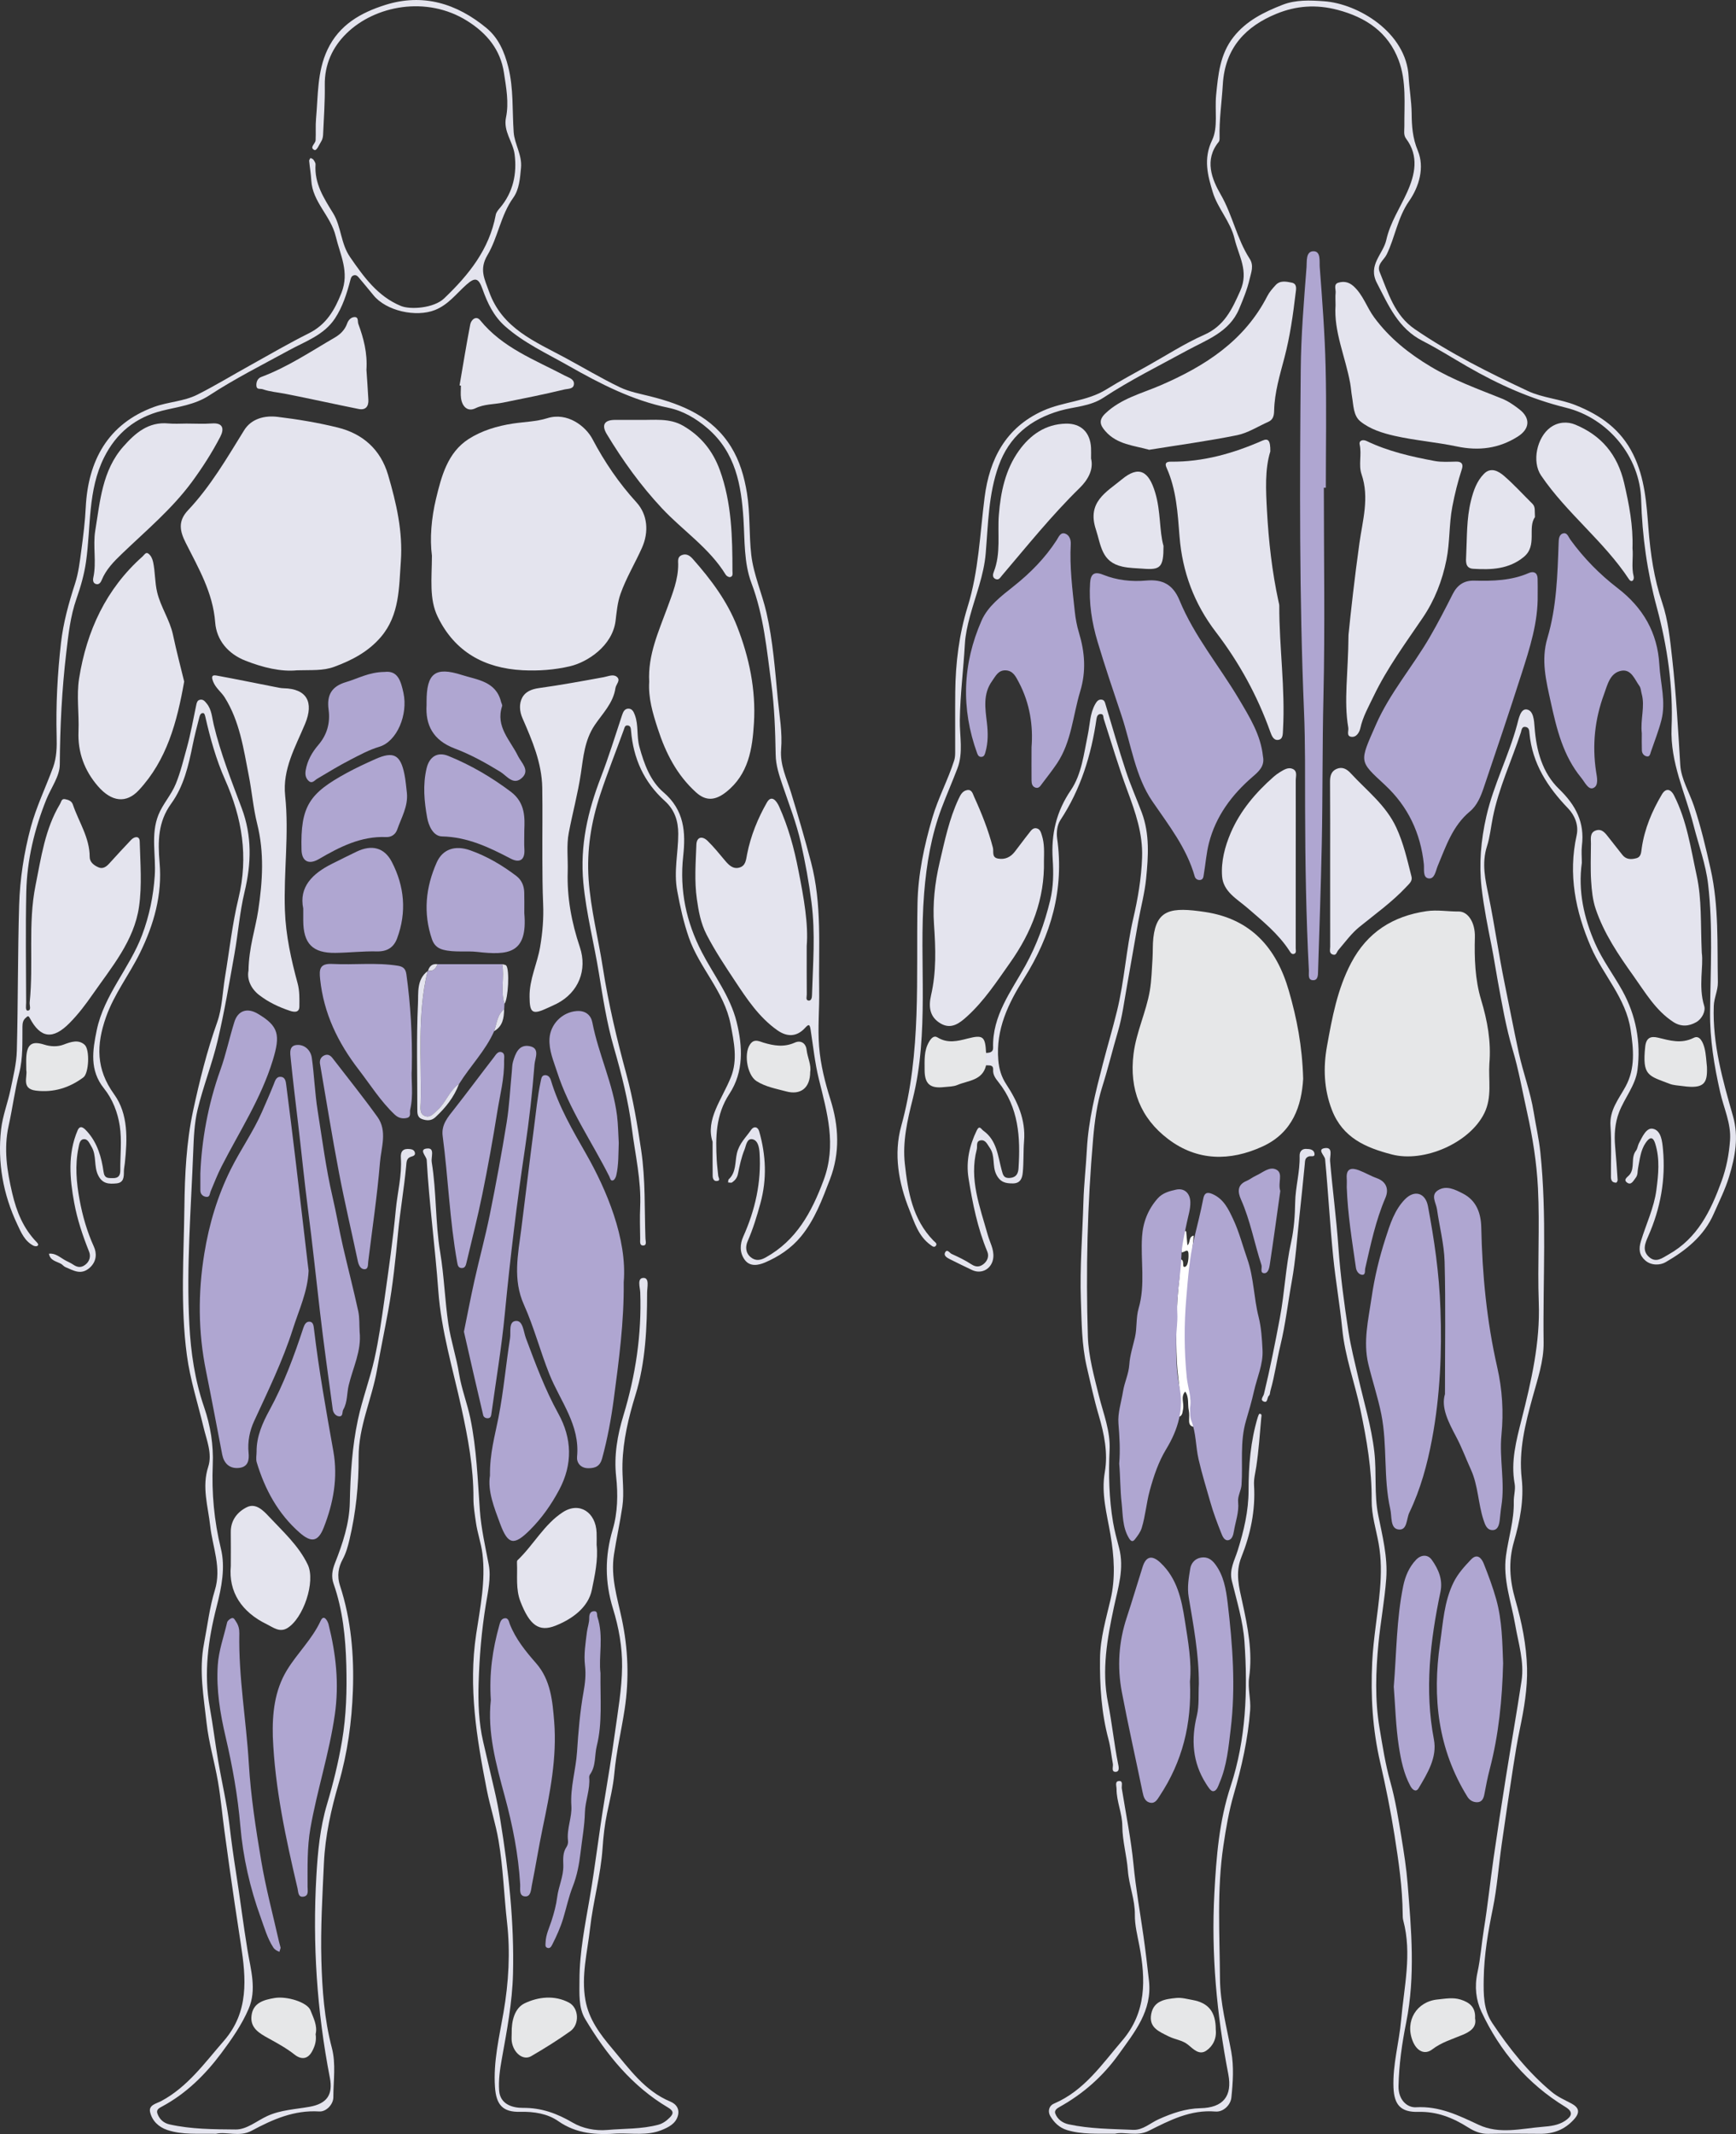<svg xmlns="http://www.w3.org/2000/svg" xmlns:xlink="http://www.w3.org/1999/xlink" version="1.1" id="Layer_1" x="0px" y="0px" style="enable-background:new 0 0 612 792;" xml:space="preserve" viewBox="27.01 39.22 478.81 588.37">
<rect x="27.01" y="39.22" width="478.81" height="588.37" fill="#333333" stroke="none"/>
<style type="text/css">
	.st0{fill:#E4E4EE;}
	.st1{fill:#E6E7E8;}
	.st2{fill:#AFA6D1;}
	.st3{fill:#FFFFFF;}
</style>
<g>
	<path class="st0" d="M249.51,300.02c0,5.56-0.02,9.48,0.02,13.39c0.01,0.59-0.38,1.58,0.5,1.68c0.77,0.09,0.93-0.87,0.94-1.49   c0.25-8.53,0.97-16.99-0.14-25.59c-0.71-5.57-1.72-11.05-2.94-16.47c-1.22-5.4-3.27-10.61-5.06-15.88   c-0.92-2.73-1.83-5.37-1.88-8.36c-0.11-6.54-0.34-13.18-1.2-19.59c-1.25-9.29-2.08-18.74-5.48-27.73   c-2.09-5.53-1.83-11.69-2.2-17.6c-0.6-9.45-2.17-18.38-9.87-25.03c-3.21-2.77-6.83-4.88-10.83-5.7   c-9.96-2.06-18.76-6.59-27.48-11.54c-6.03-3.43-12.36-6.31-17.62-10.98c-3.14-2.8-4.82-6.39-6.18-10.21   c-1.09-3.07-2.02-3.36-4.44-1.21c-2.77,2.46-4.97,5.51-8.66,6.98c-5.24,2.09-13.54,0.25-17.02-4.13c-1.29-1.62-2.66-3.18-3.97-4.78   c-0.4-0.49-0.82-0.85-1.48-0.63c-0.63,0.22-0.74,0.78-0.9,1.37c-0.96,3.66-2.09,7.24-4.19,10.45c-3.06,4.67-8.22,6.36-12.72,8.83   c-7.38,4.03-14.91,7.81-21.94,12.41c-4.05,2.65-8.62,3.14-13.05,4.25c-7.36,1.84-12.64,6.16-15.99,12.86   c-4.54,9.06-3.62,19.12-4.99,28.75c-0.5,3.53-1.48,6.93-2.64,10.23c-1.7,4.86-2.23,9.92-2.82,14.93   c-1.21,10.22-1.71,20.49-1.78,30.8c-0.02,3.2-2.4,6.37-3.69,9.56c-3.3,8.21-5.36,16.73-5.55,25.57   c-0.22,10.16-0.06,20.33-0.04,30.5c0,0.78-0.28,2.24,0.46,2.19c1.04-0.07,0.43-1.44,0.51-2.23c1.11-10.74-0.52-21.66,1.62-32.29   c1.54-7.64,2.6-15.53,6.75-22.44c0.38-0.63,0.38-1.54,1.42-1.33c0.9,0.18,1.79,0.48,2.13,1.49c1.62,4.79,4.64,9.11,4.64,14.45   c0,1.45,1.24,2.35,2.47,2.87c1.12,0.47,2.06-0.14,2.86-1.01c2.01-2.21,4.03-4.42,6.09-6.58c0.94-0.99,2.33-1.14,2.37,0.39   c0.16,6.03,0.67,12.16-0.19,18.07c-1.37,9.4-7.54,16.6-12.79,24.14c-1.94,2.79-3.97,5.48-6.38,7.91c-4.55,4.61-8,4.23-10.97-1.41   c-0.44-0.83-0.69-0.36-1.05-0.08c-0.79,0.63-0.95,1.48-0.96,2.45c-0.05,4.31,0.19,8.6-0.91,12.89c-1.22,4.75-1.83,9.66-2.9,14.46   c-1.4,6.32-0.46,12.39,0.99,18.59c1.2,5.12,3.06,9.71,6.74,13.5c0.28,0.29,0.66,0.71,0.2,1.03c-0.24,0.17-0.8,0.09-1.11-0.07   c-2.39-1.24-3.38-3.63-4.42-5.84c-3.93-8.3-5.5-17.1-4.48-26.21c0.42-3.72,1.84-7.32,2.61-11.01c0.73-3.53,1.63-7.1,1.73-10.67   c0.35-13.39,0.24-26.8,0.64-40.19c0.22-7.23,1.34-14.46,3.21-21.43c1.52-5.64,4.11-10.98,6.14-16.49c1.01-2.75,1.07-5.72,0.99-8.55   c-0.23-8.66,0.23-17.3,1.21-25.86c0.63-5.5,2.13-10.94,3.87-16.28c0.95-2.94,1.32-6.09,1.73-9.18c0.53-3.93,1.03-7.89,1.22-11.85   c0.64-12.78,6.06-22.99,18.79-27.66c3.9-1.43,8.27-1.52,12.01-3.41c4.92-2.48,9.63-5.36,14.46-8.03c5.4-3,10.75-6.12,16.27-8.88   c4.81-2.4,7.11-6.35,9.01-11.18c2.25-5.73-0.35-10.35-1.59-15.55c-1.35-5.66-6.41-9.46-6.74-15.4c-0.1-1.81-0.42-3.61-0.59-5.42   c-0.02-0.25,0.23-0.53,0.36-0.79c0.27,0.15,0.64,0.23,0.8,0.46c0.28,0.4,0.63,0.91,0.6,1.35c-0.35,5.24,2.26,9.22,4.88,13.48   c2.2,3.59,2.07,8.32,4.62,12c3.79,5.49,7.65,10.89,14.06,13.52c2.61,1.07,9.07,0.62,11.91-2.09c6.79-6.49,12.47-13.51,14.24-23.06   c0.13-0.68,0.68-1.34,1.16-1.9c3.66-4.31,4.73-9.51,4.03-14.82c-0.45-3.36-3.16-6.28-2.37-10.1c0.85-4.12,0.05-8.24-0.56-12.3   c-0.96-6.39-4.69-10.9-10.09-14.3c-11.25-7.09-25.56-4.23-33.37,3.45c-3.86,3.79-6.05,8.56-5.96,14.25   c0.07,4.56-0.27,9.13-0.47,13.69c-0.03,0.63-0.2,1.33-0.54,1.85c-0.56,0.87-1.22,2.64-1.89,2.31c-1.4-0.69,0.32-1.73,0.37-2.67   c0.1-2-0.06-4.01,0.12-5.99c0.59-6.39,0.28-12.89,3.14-18.96c3.25-6.91,9.24-10.24,15.95-12.36c10.4-3.28,19.7-0.41,27.88,6.34   c3.33,2.74,4.98,6.54,6.05,10.79c1.5,5.97,1.06,11.99,1.49,17.99c0.24,3.27,2.35,6.18,2.02,9.78c-0.27,2.94-0.5,5.98-2.13,8.25   c-3.5,4.87-4.21,10.92-7.14,15.86c-2.33,3.93-0.76,6.61,0.46,10.04c3.61,10.17,12.69,13.75,21.06,18.27c5,2.7,9.88,5.62,14.99,8.08   c2.61,1.26,5.59,1.8,8.44,2.52c8.91,2.25,17.13,5.65,22.24,13.9c2.41,3.89,3.66,8.24,4.4,12.76c0.92,5.66,0.54,11.43,1.19,17.06   c0.63,5.41,2.97,10.6,4.2,15.96c1.79,7.8,2.35,15.8,3.12,23.76c0.45,4.62,1.29,9.24,0.91,13.88c-0.35,4.33,1.55,8.03,2.74,11.93   c1.94,6.34,3.8,12.68,5.49,19.1c3.11,11.74,2.07,23.58,2.27,35.4c0.09,5.17-0.43,10.32-0.02,15.51c0.4,5.05,1.63,9.85,3.13,14.63   c2.31,7.33,2.68,14.64-0.13,21.96c-2.13,5.54-4.17,11.12-8.01,15.79c-2.69,3.27-6.18,5.58-9.99,7.19c-1.62,0.68-4.02,1.27-5.5-0.75   c-1.46-1.98-1.36-4.33-0.42-6.42c3.29-7.36,5.02-14.98,4.5-23.06c-0.1-1.54-0.44-3.4-1.88-3.76c-1.64-0.4-1.83,1.74-2.26,2.8   c-0.87,2.12-1.36,4.41-1.81,6.68c-0.22,1.11-0.79,1.81-1.61,2.39c-0.25,0.18-0.74,0.03-1.12,0.03c0.05-0.3,0-0.71,0.17-0.87   c2.12-1.94,1.7-4.83,2.26-7.18c0.66-2.78,2.52-4.4,3.92-6.47c0.71-1.04,1.84-0.93,2.23,0.44c1.86,6.57,2.17,13.1,0.33,19.83   c-0.98,3.59-2.04,7.07-3.53,10.47c-0.6,1.37-0.64,3.13,0.83,4.36c1.38,1.16,2.78,0.86,4.16,0.09c8.48-4.72,12.65-12.43,15.96-21.27   c3.66-9.78,0.96-18.7-1.31-27.96c-1.1-4.47-1.56-9.1-2.28-13.67c-0.24-1.54-0.6-1.39-1.54-0.36c-2.29,2.5-4.97,2.48-7.6,0.63   c-5.07-3.56-8.44-8.67-11.77-13.7c-2.72-4.11-5.46-8.22-7.75-12.65c-1.65-3.19-2.24-6.6-2.7-9.86c-0.7-4.9-0.32-9.98-0.13-14.97   c0.08-2.16,1.62-2.47,3.08-1.06c1.72,1.67,3.23,3.56,4.78,5.4c1.05,1.25,2.21,2.46,3.96,1.99c1.8-0.49,1.85-2.09,2.18-3.75   c0.99-5.02,2.93-9.78,5.44-14.19c1.3-2.27,2.68-0.44,3.36,1.05c2.57,5.69,4.18,11.6,5.37,17.79   C248.72,286.74,250.01,294.08,249.51,300.02z"/>
	<path class="st0" d="M108.93,224.03c-4.38,0.45-9.43-0.76-14.26-2.67c-4.71-1.86-7.94-5.59-8.31-10.56   c-0.62-8.19-4.61-14.94-8.13-21.93c-1.62-3.22-2.21-5.95,0.64-8.97c6.21-6.58,10.73-14.39,15.47-22.04c2-3.23,5.67-4.14,9.22-3.71   c5.58,0.68,11.17,1.6,16.62,2.95c6.92,1.72,11.81,6.06,13.87,13.06c2.28,7.76,4.1,15.66,3.52,23.8   c-0.52,7.26-0.33,14.83-5.51,20.89c-3.45,4.04-7.96,6.41-12.88,8.22C116.07,224.21,112.96,223.91,108.93,224.03z"/>
	<path class="st0" d="M146.14,192.42c-0.62-4.64-0.16-10.35,1.15-15.77c1.48-6.12,3.17-12.66,8.96-16.38   c3.63-2.33,7.89-3.61,12.23-4.27c3.17-0.48,6.46-0.53,9.48-1.48c5.56-1.75,10.61,2.24,12.45,5.74c3.33,6.32,7.33,12.19,12.15,17.47   c3.03,3.32,3.51,8.09,1.49,12.58c-1.9,4.24-4.32,8.22-5.89,12.64c-0.87,2.46-1.07,5.06-1.37,7.45   c-0.86,6.88-7.73,11.39-12.59,12.52c-4.27,1-8.64,1.31-13.04,1.09c-10.55-0.55-18.71-5.06-23.41-14.71   C145.33,204.34,146.12,198.8,146.14,192.42z"/>
	<path class="st1" d="M386.44,336.66c-0.43,7.34-2.83,14.83-11.22,18.66c-8.96,4.1-17.97,4.05-26.01-2.04   c-7.63-5.78-10.76-13.75-9.56-23.46c0.75-6.05,3.47-11.52,4.49-17.44c0.5-2.93,0.55-5.94,0.75-8.91c0.12-1.9,0.01-3.83,0.23-5.72   c0.92-7.8,4.9-8.5,14.3-7.08c12.52,1.9,19.62,9.78,23.06,21.68C384.68,319.95,386.19,327.6,386.44,336.66z"/>
	<path class="st1" d="M437.8,332.44c-0.3,4.57,0.8,9.23-1.4,13.7c-4.04,8.21-16.61,13.68-25.48,11.38   c-7.29-1.89-13.58-4.62-16.54-12.25c-2.24-5.76-2.43-11.74-1.37-17.6c1.41-7.85,2.86-15.76,6.67-22.98   c4.45-8.44,11.48-12.88,20.76-14.25c3-0.44,5.94,0.12,8.9,0.09c2.55-0.03,4.56,3.02,4.46,7.03c-0.16,5.85,0.04,11.74,1.71,17.29   C437.26,320.66,438.31,326.4,437.8,332.44z"/>
	<path class="st2" d="M375.35,247.77c0.56,2.73-1.24,4.22-2.94,5.69c-5.7,4.94-10.06,10.8-11.96,18.19   c-0.72,2.8-0.92,5.73-1.41,8.59c-0.1,0.62-0.12,1.45-0.94,1.59c-0.72,0.12-1.38-0.28-1.57-0.97c-2.23-7.88-7.16-14.08-11.7-20.73   c-4.72-6.9-5.85-15.72-8.52-23.71c-2.26-6.74-4.54-13.47-6.58-20.28c-1.57-5.26-2.43-10.67-2.06-16.2   c0.15-2.28,0.99-3.31,3.57-2.27c3.81,1.54,7.88,1.98,11.97,1.61c4.42-0.39,7.32,1.08,9.12,5.45c4.07,9.88,10.97,18.1,16.38,27.21   C371.65,236.9,374.75,241.84,375.35,247.77z"/>
	<path class="st2" d="M451.12,203.23c0.13,7.59-2.19,14.71-4.46,21.81c-3.35,10.47-6.88,20.89-10.4,31.3   c-0.82,2.44-1.84,4.95-3.84,6.61c-4.78,3.97-6.59,9.59-8.86,14.99c-0.57,1.36-0.83,3.66-2.48,3.47c-1.71-0.2-1.21-2.5-1.35-3.9   c-0.9-8.61-4.39-15.96-10.71-21.84c-7.26-6.75-7.12-6.16-2.49-16.7c3.8-8.66,10.1-15.94,14.84-24.11c2.24-3.87,4.3-7.85,6.31-11.84   c1.26-2.5,3.13-3.78,5.91-3.71c5.16,0.13,10.27,0,15.13-2.12c1.26-0.55,2.34-0.09,2.38,1.55   C451.15,200.24,451.12,201.73,451.12,203.23z"/>
	<path class="st2" d="M112.13,389.56c-0.25,5.76-2.67,10.81-4.33,16.04c-2.8,8.81-6.86,17.1-10.72,25.48   c-1.18,2.55-1.82,5.6-1.51,8.66c0.2,1.97-0.07,3.97-2.72,4.21c-2.68,0.24-4.11-1.43-4.55-3.69c-1.49-7.68-2.91-15.38-4.47-23.05   c-2.17-10.71-2.24-21.47-0.47-32.35c1.33-8.19,3.67-15.96,7.32-23.29c2.67-5.36,6.18-10.3,8.6-15.82c1.09-2.49,2.19-4.98,3.2-7.5   c0.41-1.02,0.67-2.25,2.02-2.13c1.26,0.11,1.35,1.41,1.47,2.34c0.91,6.97,1.76,13.95,2.6,20.94c1.12,9.36,2.2,18.72,3.3,28.08   C111.96,388.21,112.06,388.95,112.13,389.56z"/>
	<path class="st2" d="M199.04,392.73c0.11,11-1.34,21.63-2.74,32.2c-0.72,5.45-1.75,11.01-3.22,16.4c-0.58,2.11-1.82,2.7-3.82,2.69   c-2.21-0.01-3.24-1.61-3.09-3.16c0.86-8.76-4.65-15.33-7.62-22.73c-2.54-6.34-4.25-12.99-7.03-19.18   c-3.13-6.96-1.63-13.9-0.75-20.74c1.2-9.33,2.28-18.67,3.51-28c0.57-4.3,0.96-8.68,1.88-12.94c0.15-0.71,0.24-1.62,1.23-1.62   c0.84,0,1.33,0.64,1.56,1.4c2.19,7.33,6.02,13.84,9.78,20.43C194.21,367.09,200.05,380.77,199.04,392.73z"/>
	<path class="st0" d="M377.38,163.69c-1.54,4.93-1.23,10.71-0.92,16.41c0.46,8.38,1.4,16.74,3.18,24.97   c0.09,0.4,0.22,0.81,0.21,1.22c-0.02,11.38,1.67,22.71,1.03,34.11c-0.07,1.19,0.04,2.66-1.37,2.82c-1.25,0.14-1.75-1.12-2.17-2.3   c-3.55-9.93-8.58-19.08-14.98-27.44c-5.97-7.81-9.24-16.52-10.02-26.34c-0.51-6.42-0.86-12.95-3.59-18.98   c-0.58-1.28,0.02-1.66,1.2-1.65c8.87,0.09,17.18-2.27,25.23-5.8C376.82,159.98,377.42,160.66,377.38,163.69z"/>
	<path class="st0" d="M86.57,627.53c-4.91-0.1-9.23,0.34-13.4-1.05c-2.45-0.82-4.21-2.55-4.76-4.94c-0.45-1.97,1.73-2.33,3.05-3.03   c7.31-3.91,12-10.54,17.27-16.58c6.96-7.97,6.17-17.18,4.71-26.68c-0.59-3.84-1.18-7.68-1.75-11.52   c-0.98-6.59-1.89-13.19-2.79-19.8c-0.61-4.49-1-9.01-1.77-13.47c-0.93-5.42-2.54-10.74-3.14-16.18c-0.8-7.26-2.16-14.47-0.71-21.96   c0.95-4.89,1.52-9.91,2.98-14.64c1.93-6.24-0.63-11.88-1.28-17.8c-0.59-5.36-2.35-10.68-0.54-16.25c1.18-3.64-0.46-7.39-1.3-10.93   c-1.57-6.61-3.68-13.04-4.59-19.86c-1.82-13.62-0.85-27.26-0.68-40.86c0.11-8.87,0.53-17.89,2.42-26.62   c1.77-8.18,3.78-16.31,6.6-24.24c1.41-3.95,1.49-8.38,2.19-12.59c1.2-7.23,1.99-14.56,3.71-21.66c2.77-11.46,1.01-22.1-3.71-32.7   c-2.45-5.5-4.09-11.4-5.44-17.33c-0.08-0.36-0.25-0.94-0.48-0.99c-0.75-0.18-1.01,0.53-1.15,1.04c-0.66,2.54-1.32,5.08-1.84,7.65   c-1.16,5.72-2.46,11.44-5.94,16.24c-3.66,5.04-3.71,10.42-3.2,16.33c0.76,8.74-1.55,16.98-5.44,24.89   c-2.95,5.99-7.11,11.28-9.36,17.69c-2.66,7.58-2.79,14.27,2.27,21.26c3.93,5.44,3.64,12.38,2.94,18.99   c-0.08,0.74-0.26,1.48-0.26,2.22c0,1.57-0.01,3.15-2.08,3.34c-2.03,0.19-3.83,0.14-5-2.2c-1.28-2.55-0.38-5.48-1.86-7.93   c-0.57-0.94-1-2.19-2.17-2.06c-1.09,0.12-1.22,1.41-1.42,2.39c-0.99,4.8-0.57,9.59,0.31,14.34c0.82,4.44,2.06,8.75,3.95,12.91   c0.78,1.72,0.82,3.97-1.08,5.73c-2.43,2.24-4.56,0.82-6.79-0.11c-0.44-0.18-0.76-0.65-1.19-0.89c-1.3-0.72-3.03-0.9-3.34-2.81   c1.71-0.18,2.91,0.9,4.24,1.69c0.78,0.47,1.65,0.78,2.39,1.29c1.16,0.8,2.22,0.99,3.41,0.06c1.25-0.97,1.52-2.39,1.03-3.6   c-1.75-4.36-3.24-8.8-4.09-13.4c-1.25-6.72-1.85-13.51,0.92-20.02c0.76-1.79,1.96-0.46,2.7,0.37c2.78,3.14,3.9,7.03,4.46,11.04   c0.26,1.92,1.34,1.71,2.6,1.74c1.53,0.03,2.03-0.75,2.02-2.18c-0.04-4.08,0.46-8.24-0.15-12.23c-0.56-3.66-1.95-7.33-4.35-10.32   c-4.02-5-3.16-10.46-2-16.06c2.04-9.77,9.09-17.12,12.51-26.23c1.99-5.29,3.11-10.73,3.49-16.36c0.38-5.59-1.16-11.31,1.01-16.76   c1.22-3.05,3.54-5.47,4.81-8.6c1.32-3.24,2.1-6.57,3.02-9.87c1.09-3.94,1.79-7.99,2.64-11.99c0.13-0.61,0.32-1.14,0.99-1.29   c0.9-0.2,1.39,0.47,1.85,1.03c1.4,1.67,1.47,3.9,1.94,5.83c1.89,7.93,4.89,15.46,7.73,23.04c2.85,7.63,2.67,15.24,0.78,23.08   c-1.34,5.57-1.76,11.36-2.77,17.02c-1.43,8.01-2.78,16.05-4.65,23.96c-1.52,6.45-4.01,12.66-5.55,19.1   c-0.89,3.74-1.04,7.74-1.19,11.57c-0.61,15.85-1.9,31.7-1.07,47.56c0.4,7.75,1.52,15.43,4.09,22.89c1.73,5.03,2.6,10.37,2.37,15.83   c-0.32,7.79,0.36,15.45,2.24,23.11c1.28,5.2,0.19,10.72-1.15,15.92c-2.37,9.21-3.62,18.42-1.91,27.9c0.88,4.86,1.47,9.77,2.3,14.64   c1.02,5.99,2.44,11.93,3.15,17.96c0.5,4.26,1.09,8.49,1.76,12.73c1.14,7.21,2.02,14.47,3.21,21.68c0.88,5.31,2.59,10.78,0.27,16.13   c-1.91,4.41-4.67,8.36-7.54,12.2c-4.46,5.96-9.68,11.11-16.31,14.67c-0.71,0.38-1.64,0.82-1.32,1.84c0.52,1.61,1.71,2.72,3.34,3.09   c6.02,1.35,12.19,1.36,18.28,1.41c3.06,0.03,5.82-2.38,8.71-3.71c3.69-1.7,7.78-1.85,11.73-2.56c4.75-0.86,6.44-3.36,5.54-7.99   c-3.58-18.41-4.8-37-3.72-55.67c0.38-6.58,0.99-13.23,2.94-19.77c1.69-5.65,3.12-11.48,4.13-17.41c1.2-7.05,1.37-14.03,1.18-21.05   c-0.21-7.55-0.97-15.09-3.51-22.32c-0.67-1.92-0.39-3.71,0.41-5.73c2.11-5.33,3.95-10.88,4.07-16.63   c0.16-7.72,0.64-15.4,2.25-22.92c1.2-5.61,3.27-11.03,4.53-16.63c1.22-5.44,2-10.99,2.78-16.52c1.16-8.22,2.35-16.45,3.13-24.71   c0.45-4.76,1.72-9.45,1.39-14.27c-0.13-1.86,0.67-2.64,2.5-2.42c0.62,0.07,1.16,0.26,1.35,0.91c0.22,0.79-0.36,1-0.95,1.17   c-1.34,0.38-1.33,1.41-1.43,2.55c-0.57,6.16-1.65,12.28-2.24,18.41c-0.69,7.25-1.43,14.48-2.74,21.64   c-0.98,5.38-2.11,10.76-3.05,16.11c-1.42,8.14-5.14,15.7-5.09,24.23c0.04,7.56-0.75,15.2-2.51,22.61c-0.42,1.78-0.92,3.71-1.9,5.51   c-1.11,2.06-1.64,4.41-0.71,7.27c3.06,9.34,3.89,19.21,3.54,28.9c-0.31,8.55-1.46,17.13-3.91,25.55   c-2.06,7.1-3.73,14.38-4.08,22.01c-0.41,8.96-0.95,17.92-0.7,26.89c0.23,8.06,0.81,16.14,2.88,24.01c1.18,4.49,0.42,9.1,0.42,13.64   c0,2-1.98,4.05-3.89,3.93c-6.93-0.43-12.84,2.19-18.66,5.32C93.05,628.5,89.41,626.84,86.57,627.53z"/>
	<path class="st0" d="M398.94,214.28c0.64-6.36,1.69-15.85,3.02-25.35c0.85-6.1,2.8-12.52,0.58-18.95   c-0.88-2.54,0.09-5.43-0.51-8.17c-0.26-1.16,0.86-1.5,1.9-1c5.96,2.86,12.35,4.31,18.79,5.51c1.93,0.36,3.98,0.2,5.97,0.17   c1.58-0.02,1.93,0.82,1.52,2.07c-1.11,3.41-1.96,6.84-2.64,10.39c-0.92,4.84-0.64,9.72-1.6,14.54c-1.17,5.86-3.28,11.24-6.57,16.08   c-4.78,7.04-9.83,13.88-13.53,21.6c-1.38,2.88-2.97,5.64-3.67,8.84c-0.23,1.03-1.02,2.56-2.49,2.35c-1.41-0.19-0.68-1.62-0.83-2.51   C397.6,232.38,398.87,224.92,398.94,214.28z"/>
	<path class="st0" d="M416.36,70.45c0.03,3.52,0.24,6.8,1.7,10.31c1.92,4.62,0.36,9.94-2.4,13.89c-3.19,4.58-3.86,9.95-6.19,14.74   c-0.74,1.52-2.81,2.71-1.92,4.86c2.36,5.76,4.09,11.89,9.65,15.7c9.84,6.74,20.49,12.05,31.23,17.08c4.05,1.9,8.89,2.19,13.19,3.91   c6.85,2.75,12.43,6.66,15.85,13.58c3.21,6.5,3.66,13.45,4.2,20.35c0.55,7.02,1.52,13.81,3.8,20.54c1.64,4.85,2.16,10.13,2.74,15.27   c1.11,9.8,1.63,19.64,2.24,29.48c0.24,3.84,2.52,7.54,3.79,11.33c1.9,5.68,3.27,11.5,4.58,17.35c2.31,10.31,1.8,20.74,2,31.16   c0.04,2.33-1.05,4.29-1.13,6.57c-0.37,10.51,2.45,20.42,5.29,30.34c1.64,5.74,0.63,11.21-1.08,16.78   c-1.09,3.56-2.75,6.82-4.22,10.18c-2.69,6.15-7.71,10.13-13.28,13.35c-1.48,0.86-3.95,1-5.65-0.52c-1.61-1.45-1.83-3.06-1.14-5.32   c1.42-4.69,3.61-9.16,4.25-14.07c0.56-4.27,1.01-8.55-0.32-12.79c-0.72-2.29-1.72-1.54-2.64-0.2c-1.43,2.1-1.62,4.62-2.1,7.02   c-0.18,0.88,0,1.79-0.64,2.6c-0.66,0.84-1.26,2.22-2.45,1.28c-1.06-0.84,0.31-1.53,0.81-2.18c1.49-1.95,0.2-4.61,1.72-6.57   c0.43-0.55,0.47-1.38,0.8-2.02c0.92-1.76,2.05-4.41,3.87-4.02c2.31,0.49,2.57,3.57,2.77,5.69c0.77,8.29-0.69,16.27-4.06,23.91   c-0.84,1.91-1.76,3.98,0.2,5.74c1.95,1.74,3.62,0.32,5.39-0.67c8-4.48,11.65-12.03,14.62-20.18c1.35-3.69,2.07-7.49,2.35-11.33   c0.33-4.59-1.73-8.82-2.72-13.22c-1.65-7.29-2.87-14.62-2.79-22.17c0.12-11.73,0.81-23.5-0.54-35.17   c-0.63-5.49-2.62-10.8-3.99-16.19c-2.26-8.92-6.5-17.25-6.09-27.02c0.47-11.14-1.16-22.4-4.07-33.13   c-2.66-9.83-4.03-19.58-4.32-29.7c-0.34-11.89-9.14-22.5-20.76-25.37c-9.67-2.39-18.53-6.36-27.11-11.3   c-4.12-2.37-8.16-4.94-12.36-7.08c-6.83-3.48-9.42-9.8-12.64-15.98c-2.61-4.99,1.71-7.95,2.58-11.89c1.07-4.82,3.8-8.82,5.76-13.19   c2.12-4.73,3.34-9.9-0.31-14.74c-0.75-1-0.46-2.25-0.47-3.41c-0.05-6.12,0.62-12.39-1.58-18.22c-2.91-7.7-8.98-11.8-16.84-13.87   c-5.87-1.55-11.42-1.16-16.91,1.1c-8.17,3.36-14.14,9.15-14.74,19.45c-0.29,4.87-1.02,9.73-0.9,14.63c0.01,0.4,0,0.92-0.22,1.2   c-4.09,4.97-1.87,10.37,0.52,14.5c3.3,5.71,4.45,12.25,8,17.73c1.24,1.92,0.4,3.8,0.01,5.53c-0.65,2.85-1.78,5.61-2.92,8.32   c-2.69,6.42-8.99,8.53-14.41,11.48c-7.73,4.22-15.64,8.14-23,12.98c-3.73,2.45-8,2.45-12.01,3.6c-8.16,2.36-14.01,7.11-16.92,15.22   c-2.79,7.8-2.87,15.99-3.55,24.12c-0.5,6-2.81,11.64-4.37,17.43c-0.67,2.48-1.24,5.09-1.37,7.48c-0.39,7.03-1.31,14.02-1.4,21.09   c-0.06,4.37,0.99,8.93-0.65,13.24c-1.4,3.68-2.99,7.3-4.38,10.98c-2.84,7.55-4.16,15.39-4.81,23.44   c-0.78,9.65-0.34,19.3-0.38,28.94c-0.04,9.38-0.49,18.77-2.77,27.82c-1.5,5.94-2.83,11.8-2.18,17.81   c0.83,7.68,2.12,15.35,7.92,21.26c0.37,0.38,1.13,0.78,0.63,1.41c-0.48,0.6-1.05,0.05-1.51-0.28c-3.29-2.38-4.41-6.22-5.78-9.63   c-2.97-7.39-4.39-15.39-2.25-23.11c5.62-20.25,4.08-40.89,4.49-61.46c0.16-7.96,1.82-15.77,4.08-23.49   c1.61-5.49,4.32-10.47,6.04-15.86c0.25-0.77,0.27-1.63,0.27-2.45c0.02-5.5-0.04-11,0.02-16.5c0.09-7.96,1.06-15.82,3.42-23.43   c3.06-9.85,3.38-20.08,4.68-30.19c1.34-10.44,5.77-19.2,16.14-23.85c5.63-2.53,12.05-2.54,17.42-5.86   c3.78-2.34,7.7-4.44,11.57-6.61c5.11-2.86,10.06-6.07,15.39-8.43c5.59-2.47,7.7-7,9.99-12.15c2.43-5.47-0.45-9.61-1.57-14.35   c-1.14-4.8-4.67-8.37-6.02-12.87c-1.38-4.6-2.66-9.14-0.17-14.33c1.68-3.5,0.69-8.23,1.1-12.39c0.56-5.63,1.05-11.28,4.79-16.03   c3.54-4.5,8.38-6.86,13.49-8.87c3.71-1.45,7.63-1.27,11.47-1c9.41,0.66,22.71,8.6,23.35,20.79   C415.71,63.67,416.31,67.06,416.36,70.45z"/>
	<path class="st0" d="M463.3,277.11c-1.09,7.8,0.59,15.23,3.67,22.25c2.01,4.57,5.11,8.66,7.54,13.06   c3.73,6.78,5.11,14.15,4.14,21.77c-0.54,4.27-3.57,7.73-5.09,11.71c-1.16,3.03-1.36,6.23-1.07,9.47c0.27,3.05,0.48,6.1,0.68,9.16   c0.02,0.26-0.25,0.76-0.4,0.76c-0.36,0.01-0.84-0.1-1.07-0.35c-0.25-0.27-0.37-0.75-0.37-1.14c-0.04-4.71,0.2-9.44-0.13-14.12   c-0.32-4.41,2.31-7.48,4.17-10.91c2.73-5.05,2.18-10.28,1.39-15.61c-1.29-8.76-7.58-15.08-10.94-22.81   c-4.27-9.84-6.34-20.06-3.95-30.84c0.62-2.79-0.56-5.55-2.35-7.4c-5.66-5.88-9.88-12.35-10.66-20.68   c-0.07-0.76-0.08-1.59-1.02-1.78c-1.13-0.23-1.16,0.89-1.34,1.46c-2.55,7.82-6.11,15.29-7.74,23.43c-0.54,2.67-0.81,5.49-1.61,7.96   c-1.55,4.79-0.45,9.39,0.45,13.75c1.64,7.97,2.75,16.04,4.39,24.02c1.32,6.4,2.53,12.84,3.92,19.23c1.2,5.5,3.24,10.84,4.12,16.38   c0.58,3.65,1.43,7.27,1.82,10.97c1.85,17.47,0.68,34.99,0.91,52.48c0.07,5.18-1.69,10.17-3.05,15.16   c-2.01,7.32-3.87,14.6-2.99,22.39c0.66,5.87-0.52,11.76-2.14,17.38c-1.59,5.5-1.17,10.66,0.37,16.01   c1.78,6.16,3.08,12.52,3.24,18.91c0.13,5.57-0.83,11.18-1.98,16.69c-0.72,3.47-1.3,6.98-1.84,10.48   c-1.1,7.15-2.17,14.31-3.19,21.48c-0.83,5.86-1.25,11.8-2.43,17.59c-1.31,6.39-2.4,12.74-2.51,19.3   c-0.07,4.34-0.12,8.56,2.39,12.31c4.67,6.99,9.85,13.54,16.36,18.95c1.62,1.35,3.5,2.17,5.32,3.13c2.08,1.09,2.71,2.37,0.8,4.47   c-2.59,2.85-5.69,3.99-9.42,3.95c-4.74-0.05-9.49-0.07-14.23,0.01c-2.09,0.04-3.89-0.73-5.53-1.78c-4.21-2.67-8.62-4.42-13.72-4.28   c-4.84,0.13-6.66-1.92-6.86-6.68c-0.26-6.37,1.57-12.46,2.11-18.65c0.79-9.07,3.04-18.25,0.59-27.44   c-0.15-0.55-0.16-1.15-0.16-1.73c-0.06-7.36-1.12-14.58-2.27-21.85c-1.07-6.74-2.42-13.44-3.94-20.02   c-2.12-9.17-2.64-18.33-2.2-27.58c0.32-6.74,1.58-13.43,2.15-20.17c0.35-4.18,0.39-8.33-0.38-12.6c-0.7-3.93-1.96-7.79-1.92-11.91   c0.07-8.45-1.36-16.71-3.1-24.99c-1.57-7.45-4.27-14.59-5.02-22.29c-0.65-6.61-1.82-13.19-2.49-19.84   c-0.9-8.96-1.38-17.94-2.23-26.9c-0.09-0.99-2.42-2.83,0.07-3.08c2.19-0.22,1.19,2.26,1.3,3.56c0.67,7.91,1.74,15.79,2.29,23.68   c0.55,7.85,1.59,15.61,2.78,23.36c0.65,4.22,1.73,8.37,2.68,12.54c1.56,6.87,3.65,13.56,4.46,20.66   c0.66,5.81-0.07,11.71,1.06,17.34c1.17,5.85,2.66,11.58,2.22,17.57c-0.44,6-1.58,11.95-2.15,17.92c-0.73,7.65-1,15.45,0.28,23.13   c0.84,5.01,1.62,10.07,2.99,14.95c1.43,5.07,2.24,10.25,3.08,15.38c0.69,4.21,1.36,8.48,1.7,12.76   c1.02,12.72,2.16,25.48-0.38,38.15c-1.17,5.84-2.01,11.66-2.13,17.65c-0.07,3.82,2.43,5.95,4.81,5.81   c6.5-0.38,11.8,2.27,17.31,4.84c5.74,2.68,11.75,1.02,17.62,0.55c2.06-0.17,4.29-0.39,6.16-1.63c1.88-1.25,2.43-2.45,0.11-3.86   c-10.42-6.36-18.04-15.31-23.15-26.26c-1.48-3.18-1.95-6.83-1.09-10.78c0.85-3.89,1.13-8,1.78-12c1.06-6.51,1.73-13.07,2.67-19.6   c1.07-7.42,2.21-14.84,3.39-22.24c1.41-8.87,2.98-17.71,4.32-26.58c0.8-5.27-0.87-10.36-1.75-15.47   c-1.08-6.32-3.43-12.49-2.54-19.04c0.68-4.97,2.26-9.79,2.15-14.89c-0.04-1.65,0.53-3.36,0.24-4.94   c-1.12-6.16,0.45-11.93,1.93-17.8c2.67-10.56,5.13-21.12,4.72-32.2c-0.38-10.48,0.3-21.01-0.22-31.49   c-0.35-7.02-1.46-14.03-3.01-20.97c-1.28-5.74-2.29-11.59-3.97-17.21c-1.88-6.3-2.96-12.74-4.14-19.14   c-0.58-3.15-1.05-6.34-1.68-9.51c-1.06-5.31-2.13-10.63-2.75-16c-0.75-6.6-0.19-13.1,1.31-19.68c1.99-8.75,6.18-16.68,8.48-25.27   c0.45-1.67,0.95-4.45,2.63-4.22c1.91,0.25,2.06,3.05,2.2,4.95c0.47,6.41,2.15,12.55,6.76,17c4.6,4.45,7.09,9.2,6.29,15.6   C463.14,273.92,463.3,275.52,463.3,277.11z"/>
	<path class="st0" d="M77.81,227.13c-1.99,11.24-4.8,21.67-12.52,29.96c-3.42,3.67-7.46,3.29-11.28-1.12   c-3.69-4.27-5.59-9.3-5.35-15.11c0.2-4.86-0.59-9.84,0.17-14.6c2.08-13.07,7.4-24.65,17.51-33.63c0.46-0.41,0.89-1.31,1.6-0.77   c0.69,0.53,1.09,1.36,1.3,2.32c0.59,2.75,0.45,5.57,1.12,8.35c0.99,4.11,3.48,7.58,4.36,11.71   C75.66,218.69,76.83,223.09,77.81,227.13z"/>
	<path class="st2" d="M424.31,400.39c0.41,11.27-0.06,23.57-2.34,35.67c-1.3,6.91-3.16,13.78-6.25,20.2   c-0.84,1.75-0.52,5.08-3.12,4.63c-2.17-0.37-1.67-3.56-2.13-5.57c-1.95-8.63-0.76-17.56-2.48-26.19c-0.93-4.66-2.47-9.2-3.58-13.83   c-1.48-6.18,0.01-12.21,0.9-18.32c0.81-5.61,2.13-11.05,3.86-16.4c1.23-3.81,2.46-7.75,5.34-10.7c2.63-2.69,5.66-1.79,6.35,1.91   C422.56,380.91,423.97,390.07,424.31,400.39z"/>
	<path class="st0" d="M206.07,227.18c-0.4-7.42,2.62-13.89,5.04-20.52c1.4-3.84,2.97-7.64,2.95-11.85   c-0.01-0.97-0.24-2.06,1.01-2.55c1.34-0.52,2.3,0.24,3.06,1.11c4.96,5.6,9.46,11.61,12.18,18.56c3.32,8.48,5.21,17.43,4.65,26.61   c-0.43,7.12-1.46,14.19-7.75,19.11c-2.91,2.27-5.49,2.5-8.2,0.05c-5.31-4.79-8.4-10.86-10.58-17.59   C207.03,235.84,205.79,231.62,206.07,227.18z"/>
	<path class="st0" d="M496.38,301.9c0.54,3.73-1,9.23,0.67,14.67c0.44,1.42-0.58,3.54-2.18,4.46c-2.02,1.16-4.21,1.35-6.34-0.04   c-4.88-3.18-7.74-8.15-10.99-12.7c-4.12-5.77-8.13-11.68-10.42-18.46c-0.83-2.45-1.1-5.15-1.26-7.76   c-0.21-3.4-0.06-6.82-0.05-10.24c0-1.39-0.36-3.08,1.37-3.65c1.75-0.58,2.67,0.87,3.6,2.04c1.24,1.56,2.47,3.11,3.69,4.68   c1.04,1.35,2.49,1.31,3.86,0.94c1.35-0.36,1.32-1.62,1.5-2.83c0.77-5.32,2.84-10.2,5.56-14.78c1.02-1.72,2.37-1.61,3.35,0.32   c3.54,6.97,4.6,14.57,6.24,22.1C496.41,287.21,496.02,293.69,496.38,301.9z"/>
	<path class="st0" d="M314.94,276.52c0.24,10.53-3.37,19.71-9.39,28.21c-3.63,5.13-7.06,10.39-11.74,14.66   c-2.08,1.9-4.38,3.73-7.32,2.04c-2.99-1.72-3.45-4.48-2.69-7.78c1.49-6.44,1.28-12.96,0.82-19.54c-0.4-5.7,0.22-11.45,1.55-17.1   c1.41-5.98,2.62-11.98,5.26-17.59c0.53-1.13,1.06-2.12,2.3-2.36c1.36-0.26,1.59,1.06,1.97,1.88c2.07,4.53,3.91,9.15,5.16,13.98   c0.29,1.1-0.41,2.7,1.44,3.02c1.9,0.34,3.42-0.39,4.58-1.87c1.33-1.69,2.58-3.45,3.93-5.13c0.55-0.68,1.09-1.63,2.2-1.32   c0.92,0.25,1.12,1.17,1.37,1.95C315.11,271.86,314.98,274.2,314.94,276.52z"/>
	<path class="st2" d="M311.52,245.21c0.46-5.65-0.38-11.99-3.51-17.88c-0.81-1.52-1.57-3.23-3.67-3.29   c-2.01-0.06-2.73,1.59-3.69,2.93c-2.58,3.58-1.9,7.59-1.44,11.51c0.32,2.76,0.36,5.45-0.41,8.13c-0.16,0.55-0.3,1.19-1.01,1.28   c-0.69,0.09-1.04-0.35-1.26-0.96c-4.5-12.37-4.04-24.67,1.21-36.61c1.75-3.97,5.39-6.72,8.89-9.5c4.52-3.58,8.64-7.75,11.82-12.68   c0.56-0.87,1.03-2.22,2.31-1.81c1.17,0.38,1.64,1.66,1.58,2.89c-0.34,6.25,0.44,12.43,1.11,18.61c0.21,1.95,0.57,3.92,1.14,5.8   c1.63,5.39,2.04,10.64,0.35,16.21c-2.02,6.67-2.38,13.86-6.4,19.87c-1.29,1.92-2.73,3.74-4.12,5.58c-0.44,0.58-0.84,1.36-1.76,1.1   c-0.98-0.28-1.13-1.18-1.14-2.01C311.49,251.63,311.52,248.88,311.52,245.21z"/>
	<path class="st2" d="M479.84,241.4c-0.44-3.83,0.94-7.37-0.04-10.91c-0.2-0.71-0.21-1.56-0.61-2.12c-1.32-1.82-2.24-4.71-4.98-4.22   c-3.2,0.57-3.86,3.97-4.79,6.47c-2.53,6.85-3.3,13.98-2.2,21.28c0.24,1.57,0.82,3.94-0.78,4.59c-1.37,0.56-2.33-1.64-3.3-2.82   c-4.99-6.07-6.76-13.37-8.4-20.83c-1.29-5.9-2.75-11.59-0.94-17.69c2.54-8.53,2.79-17.39,3.1-26.23c0.03-0.97,0.06-2.41,1.35-2.66   c1.04-0.2,1.35,1.02,1.88,1.74c3.68,5.08,8.07,9.55,12.98,13.32c7.1,5.44,11.08,12.36,11.57,21.19c0.28,5.1,1.88,10.19,0.55,15.31   c-0.76,2.94-1.9,5.78-2.88,8.67c-0.21,0.6-0.29,1.48-1.2,1.26c-0.77-0.18-1.27-0.85-1.29-1.66   C479.8,244.44,479.84,242.78,479.84,241.4z"/>
	<path class="st2" d="M392.14,173.69c0,19.23,0.34,38.47-0.11,57.69c-0.32,13.57-0.18,27.13-0.46,40.69   c-0.25,11.63-0.65,23.25-1.02,34.88c-0.03,1.05,0.02,2.55-1.38,2.52c-1.53-0.03-1.1-1.63-1.15-2.6   c-0.78-14.94-1.01-29.9-1.05-44.87c-0.03-8.91,0.08-17.83-0.3-26.72c-1.31-31.36-1.18-62.73-0.9-94.1   c0.08-9.45,0.87-18.9,1.6-28.34c0.12-1.48-0.27-4.42,1.99-4.35c2.02,0.06,1.53,2.86,1.65,4.38c0.7,9.18,1.4,18.38,1.62,27.59   c0.27,11.07,0.06,22.15,0.06,33.23C392.51,173.69,392.32,173.69,392.14,173.69z"/>
	<path class="st0" d="M343.97,163.23c-4.21-1.2-8.85-1.42-12.09-5.14c-1.41-1.61-1.96-3-0.02-4.86c4.32-4.14,9.96-5.5,15.19-7.75   c12.29-5.3,23.18-12.25,29.53-24.68c0.56-1.09,1.42-2.04,2.25-2.96c1.26-1.4,2.98-0.98,4.46-0.69c1.58,0.31,1.19,1.88,1.06,2.94   c-0.7,5.94-1.53,11.82-3.06,17.67c-1.25,4.78-2.75,9.63-2.86,14.68c-0.03,1.36-0.26,2.48-1.6,3.08c-2.87,1.27-5.63,3.08-8.64,3.69   C360.22,160.82,352.16,161.91,343.97,163.23z"/>
	<path class="st2" d="M425.55,423.59c0-12.93,0.21-24.72-0.1-36.5c-0.13-4.84-1.42-9.64-2.1-14.47c-0.25-1.77-1.87-3.92,0.33-5.26   c2.28-1.39,4.64-0.18,6.79,0.92c3.82,1.94,5.01,5.54,5.09,9.36c0.27,12.97,1.51,25.83,4.39,38.48c1.42,6.23,1.8,12.38,1.18,18.71   c-0.64,6.53,1.03,13.09-0.03,19.64c-0.21,1.31-0.29,2.63-0.46,3.94c-0.17,1.28-0.52,2.73-2.05,2.67c-1.51-0.05-1.99-1.51-2.42-2.82   c-1.48-4.53-1.46-9.44-3.46-13.85c-1.36-2.99-2.5-6.09-4.03-8.98C426.51,431.33,424.41,427.3,425.55,423.59z"/>
	<path class="st0" d="M395.37,123.39c0-1.4-0.09-2.41,0.02-3.39c0.11-0.99-0.64-2.43,0.75-2.84c1.41-0.42,2.81-0.26,4.14,0.92   c2.68,2.39,3.67,5.83,5.73,8.63c4.24,5.76,9.61,10,15.59,13.58c6.19,3.71,12.99,6.15,19.66,8.83c1.74,0.7,3.35,1.82,4.84,2.98   c3.07,2.39,2.88,5.36-0.44,7.47c-5.19,3.3-10.75,4.02-16.79,2.75c-5.69-1.2-11.54-1.65-17.21-2.93c-3.3-0.75-6.76-1.82-9.43-3.98   c-1.97-1.59-1.9-4.45-2.32-6.86c-0.21-1.21-0.28-2.43-0.5-3.66C398.09,137.59,394.85,130.63,395.37,123.39z"/>
	<path class="st0" d="M173.07,314.05c-0.08-4.78,2.11-9.09,2.9-13.69c0.69-4,1.02-7.97,0.84-12.02c-0.18-4.15-0.19-8.31-0.21-12.46   c-0.03-6.49,0.08-12.99-0.03-19.48c-0.12-6.84-2.76-13-5.44-19.13c-0.85-1.93-0.99-4.01-0.07-5.74c0.84-1.57,2.54-2.31,4.54-2.59   c6.01-0.83,11.98-1.93,17.95-3.02c1.23-0.23,2.59-0.9,3.58-0.1c1.17,0.95-0.21,2.05-0.37,3.1c-0.6,4.17-3.57,7.02-5.73,10.23   c-2.78,4.13-3.13,8.82-3.81,13.34c-0.83,5.54-2.3,10.91-3.34,16.37c-0.66,3.46-0.18,7.12-0.29,10.69   c-0.22,7.15,1.08,14.05,3.35,20.8c2.12,6.33-0.37,12.49-6.32,15.57c-0.8,0.42-1.64,0.76-2.46,1.15   C173.88,319.08,173.09,318.61,173.07,314.05z"/>
	<path class="st0" d="M95.55,306.85c0.09-6.4,1.89-11.43,2.68-16.62c1.21-7.99,1.71-15.87-0.28-23.84   c-1.09-4.36-1.45-8.9-2.32-13.32c-1.45-7.41-2.5-14.96-6.64-21.56c-0.95-1.51-2.44-2.52-3.18-4.33c-0.83-2.05,0.28-1.83,1.33-1.63   c5.23,0.96,10.45,2.04,15.67,3.06c0.81,0.16,1.62,0.35,2.44,0.37c6.35,0.13,8.42,3.8,5.89,9.85c-2.65,6.34-6.25,12.47-5.48,19.77   c1.12,10.54-0.44,21.07-0.07,31.62c0.24,6.92,1.73,13.55,3.52,20.17c0.54,2.01,0.5,4.22,0.47,6.34c-0.02,1.92-1.75,1.46-2.63,1.17   c-3.03-1.01-5.94-2.38-8.49-4.36C95.93,311.56,95.13,308.89,95.55,306.85z"/>
	<path class="st2" d="M355.21,502.82c0.53,11.84-2.14,22.15-8.32,31.5c-0.63,0.96-1.25,2.2-2.63,1.92   c-1.52-0.31-1.86-1.65-2.14-3.03c-1.88-9.16-3.95-18.28-5.69-27.46c-1.32-6.95-0.88-13.86,1.37-20.63   c1.53-4.62,2.89-9.29,4.37-13.93c0.94-2.96,2.63-3.26,4.9-1.12c4.59,4.31,5.82,10.05,6.72,15.85   C354.7,491.73,355.75,497.56,355.21,502.82z"/>
	<path class="st2" d="M441.59,497.8c-0.26,10.03-1.21,19.65-3.67,29.1c-0.61,2.32-1.07,4.68-1.51,7.04   c-0.22,1.2-0.71,2.15-1.97,2.17c-1.08,0.01-2.05-0.47-2.7-1.51c-8.12-13.09-9.72-27.35-7.55-42.26c0.83-5.7,1.1-11.52,3.73-16.84   c1.2-2.43,2.99-4.39,4.81-6.3c1.7-1.79,2.91-0.41,3.53,1.16c1.27,3.21,2.49,6.46,3.42,9.78   C441.32,486.01,441.37,492.07,441.59,497.8z"/>
	<path class="st0" d="M197.25,627.45c-5.76,0.41-11.21,0.12-16.29-3.43c-2.92-2.04-6.68-2.65-10.43-2.55   c-4.92,0.13-6.67-1.99-7-6.85c-0.48-7.04,1.19-13.79,2.36-20.59c1.42-8.24,1.9-16.6,0.97-24.78c-0.85-7.53-1.07-15.14-2.35-22.6   c-0.81-4.74-2.34-9.35-3.26-14.07c-2.76-14.12-5.1-28.19-2.91-42.76c1.1-7.29,2.65-14.71,1.73-22.23c-0.36-2.93-1.39-5.71-1.8-8.67   c-0.31-2.2-0.69-4.39-0.68-6.61c0.04-8.46-1.51-16.66-3.31-24.91c-2.34-10.71-5.57-21.21-6.38-32.32c-0.87-12.02-2.52-24-3.2-36.05   c-0.06-1-2.44-3.07,0.31-3.17c1.94-0.07,0.85,2.42,1.07,3.75c1.35,8.24,0.96,16.64,2.34,24.9c1.09,6.51,1.28,13.17,2.25,19.71   c0.68,4.6,2.2,9.08,2.94,13.68c0.68,4.23,2.26,8.19,3.13,12.38c1.73,8.41,2.02,16.85,2.62,25.35c0.35,4.95,1.51,10.04,2.46,15.03   c0.67,3.51-0.23,7.41-0.83,11.08c-1.16,7.11-1.75,14.24-1.97,21.43c-0.16,5.5,0.03,11.02,1.26,16.28   c1.01,4.36,2.03,8.77,3.06,13.14c0.65,2.76,1.21,5.63,1.67,8.47c2.29,14.04,3.85,28.16,3.49,42.4c-0.2,7.91-1.7,15.72-3.1,23.52   c-0.51,2.84-0.93,5.79-0.72,8.64c0.28,3.8,3.7,4.78,6.57,4.76c5.11-0.04,9.38,1.53,13.72,4.07c2.73,1.6,6.22,2.31,9.52,2.02   c4.69-0.41,9.45-0.21,14.05-1.43c1.26-0.33,2.25-1.06,3.13-1.93c1.07-1.05,1.29-1.82-0.4-2.82c-9.97-5.9-17.04-14.65-22.86-24.41   c-1.89-3.16-1.57-7.04-1.57-10.8c0.01-7.69,1.55-15.16,2.83-22.63c1.53-8.91,2.56-17.89,4.03-26.8c1.03-6.22,2.06-12.48,2.92-18.75   c0.83-6.04,1.91-12.02,1.97-18.15c0.06-5.5-0.92-10.85-2.51-16.01c-2.26-7.35-2.28-14.41-0.08-21.82   c1.38-4.63,1.48-9.72,0.95-14.58c-0.64-5.82,0.36-11.45,1.99-16.81c3.38-11.13,5.07-22.36,4.66-33.97   c-0.05-1.39-0.96-3.99,0.89-4.01c1.7-0.02,1,2.61,1,4.07c-0.02,9.52-0.4,19.13-3.21,28.21c-1.94,6.28-3.41,12.52-3.59,18.98   c-0.11,3.94,0.55,7.89-0.04,11.88c-0.65,4.39-1.62,8.72-2.3,13.11c-0.95,6.2,0.9,11.85,2.14,17.68c1.77,8.29,2.09,16.56,0.8,25.03   c-0.89,5.87-2.3,11.65-2.83,17.59c-0.33,3.73-1.26,7.42-2.03,11.11c-0.66,3.15-1.01,6.4-1.22,9.52   c-0.51,7.54-2.63,14.76-3.46,22.19c-0.73,6.53-2.47,13-1.28,19.72c0.96,5.4,4.08,9.46,7.43,13.43c4.68,5.55,8.91,11.63,15.99,14.57   c1.78,0.74,2.62,2.19,2.06,4.01c-0.65,2.15-2.58,3.08-4.51,3.87C205.5,628.09,201.33,627.33,197.25,627.45z"/>
	<path class="st2" d="M162.39,507.93c-0.49-7.29,0.48-13.99,2.33-20.59c0.24-0.85,0.46-1.71,1.35-1.92c1.18-0.28,1.3,0.93,1.55,1.58   c1.63,4.15,4.38,7.51,7.28,10.82c4,4.57,4.51,10.44,4.96,16.06c0.79,9.91-1.14,19.63-3.17,29.3c-1.1,5.27-1.94,10.6-3,15.87   c-0.24,1.2-0.24,3.17-1.91,3.02c-1.71-0.16-1.23-2.07-1.3-3.32c-0.49-8.28-2.09-16.33-4.27-24.34   C163.83,525.65,161.4,516.79,162.39,507.93z"/>
	<path class="st2" d="M102.26,518.05c-0.18-6.43,0.5-12.75,3.86-18.3c2.85-4.71,6.97-8.54,9.34-13.68c0.89-1.94,1.95,0.12,2.17,1.01   c2.05,8.17,2.95,16.35,1.73,24.86c-1.52,10.62-4.88,20.8-6.73,31.31c-0.94,5.34-0.78,10.76-0.79,16.16c0,1.02,0.38,2.45-1.05,2.72   c-1.62,0.3-1.49-1.31-1.71-2.24C105.85,546.1,102.83,532.27,102.26,518.05z"/>
	<path class="st2" d="M162.15,446.04c-0.08-6.08,1.37-10.99,2.35-16.02c1.41-7.21,2.04-14.57,3.19-21.84c0.27-1.7-0.5-4.7,1.69-4.77   c1.89-0.06,2.01,2.94,2.68,4.75c2.65,7.08,5.27,14.15,8.95,20.82c3.76,6.81,4.01,13.91,0.23,21c-2.17,4.06-4.76,7.76-8,11   c-4.43,4.44-6.1,4.22-8.27-1.6C163.28,454.84,161.46,450.22,162.15,446.04z"/>
	<path class="st0" d="M298.98,329.51c1,0.01,1.98-0.21,1.94-1.42c-0.26-8.85,4.98-15.52,8.93-22.69c3.11-5.65,5.27-11.59,6.8-17.9   c0.93-3.85,0.95-7.59,0.71-11.31c-0.45-7.03,0.96-13.17,5.02-19.14c2.97-4.38,3.56-9.99,4.66-15.24c0.6-2.85,0.56-5.89,2.08-8.52   c0.39-0.67,0.85-1.29,1.73-1.18c0.81,0.1,0.92,0.78,1.12,1.45c1.82,6.08,3.57,12.18,5.56,18.21c1.28,3.89,2.96,7.65,4.4,11.49   c2.21,5.92,1.8,12.08,1.2,18.16c-0.39,4-1.47,7.94-2.18,11.91c-1.06,5.91-2.04,11.83-3.11,17.74c-0.76,4.19-1.28,8.45-2.48,12.51   c-1.5,5.08-2.74,10.24-4.34,15.3c-1.44,4.57-2.09,9.46-2.51,14.27c-1.58,18.15-2.03,36.35-1.45,54.55   c0.18,5.53,1.72,10.99,3.06,16.41c1.22,4.91,3.18,9.6,2.93,14.92c-0.31,6.64-0.16,13.34,0.96,19.93c0.4,2.34,1.04,4.68,1.64,6.96   c1.52,5.78-0.25,10.96-1.42,16.46c-1.83,8.61-3.41,17.29-1.62,26.29c1.1,5.54,1.66,11.22,2.77,16.79c0.15,0.74,0.56,2.25-0.67,2.28   c-1.28,0.02-0.61-1.43-0.76-2.24c-0.42-2.25-0.62-4.55-1.21-6.75c-1.96-7.34-2.43-14.8-2.33-22.35c0.08-5.58,1.66-10.85,2.91-16.21   c1.39-5.93,0.99-11.84-0.03-17.85c-0.96-5.66-2.6-11.28-1.56-17.22c0.92-5.29-0.17-10.56-1.67-15.66c-1.3-4.41-2.26-8.89-3.3-13.35   c-1.43-6.16-1.41-12.36-1.63-18.5c-0.32-9.01,0.44-18.05,0.7-27.08c0.14-4.81,0.7-9.59,0.95-14.37c0.43-8.08,2.37-15.74,4.38-23.49   c1.27-4.92,2.73-9.8,3.94-14.74c2.06-8.4,2.52-17.03,4.47-25.45c1.26-5.42,2.24-11.08,2.44-16.81c0.24-6.61-1.84-12.5-4.07-18.51   c-2.41-6.49-4.38-13.14-6.5-19.73c-0.17-0.53,0.01-1.29-0.78-1.34c-0.81-0.04-1.11,0.57-1.22,1.31   c-1.44,9.98-4.34,19.42-9.97,27.94c-0.87,1.31-1.12,3.4-0.89,5.02c2,14.11-1.69,26.81-9.15,38.65c-4.32,6.86-7.77,13.93-7.08,22.45   c0.21,2.53,0.86,4.66,2.19,6.69c3.12,4.76,5.4,9.76,4.92,15.67c-0.23,2.89-0.07,5.82-0.36,8.7c-0.14,1.41-0.58,2.96-2.69,2.98   c-2.06,0.02-3.53-0.31-4.61-2.47c-1.18-2.39-0.22-5.16-1.83-7.39c-0.68-0.95-1.14-2.24-2.51-2.01c-1.34,0.23-0.82,1.59-1.05,2.49   c-2.15,8.28,0.89,15.88,3.04,23.6c0.57,2.03,1.72,3.9,1.53,6.15c-0.26,3.04-3.09,4.8-5.84,3.52c-2.07-0.97-4.12-1.99-6.17-3.01   c-0.76-0.38-1.74-0.96-1.3-1.82c0.57-1.13,1.26,0.13,1.79,0.37c1.88,0.85,3.76,1.75,5.48,2.88c1.29,0.85,2.37,0.73,3.41-0.13   c1.04-0.86,1.49-2.13,0.97-3.38c-2.7-6.5-4.07-13.35-5.18-20.25c-0.73-4.59,0.24-8.97,2.27-13.16c0.75-1.56,1.24-0.34,1.8,0.06   c3.76,2.66,4.02,7,5.08,10.91c0.37,1.39,0.58,2.26,2.28,2.13c1.77-0.14,2.27-1.26,2.36-2.66c0.56-8.49,0.07-16.75-5.57-23.81   c-0.76-0.95-1.52-1.95-1.43-3.36c0.08-1.43-1.08-1.16-1.96-1.22C298.97,331.83,298.97,330.67,298.98,329.51z"/>
	<path class="st2" d="M97.78,439.42c-0.03-4.18,1.65-7.91,3.57-11.43c3.94-7.22,6.76-14.87,9.32-22.64c0.31-0.94,0.78-1.84,1.8-1.72   c0.95,0.11,1.04,1.16,1.14,1.99c1.33,11.31,3.35,22.51,5.34,33.71c1.3,7.29,0.01,14.33-2.67,21.1c-1.57,3.97-3.47,4.12-6.63,1.36   c-5.98-5.25-9.57-11.91-11.83-19.38C97.54,441.48,97.78,440.41,97.78,439.42z"/>
	<path class="st0" d="M78.45,156c2.33,0,4.67,0.14,6.98-0.03c3.29-0.26,3.38,1.67,2.33,3.68c-2.25,4.32-4.87,8.42-7.77,12.37   c-5.55,7.55-12.69,13.48-19.37,19.9c-2.18,2.09-4.37,4.3-5.56,7.23c-0.24,0.6-0.69,1.28-1.46,1.12c-0.96-0.19-1-1.09-0.85-1.81   c0.93-4.28-0.16-8.68,0.53-12.91c1.33-8.13,1.92-16.63,7.76-23.23c3.26-3.68,6.9-6.88,12.41-6.35C75.11,156.13,76.79,156,78.45,156   z"/>
	<path class="st2" d="M140.59,333.95c-0.24,3.04,0.52,7.13-0.44,11.17c-0.2,0.82,0.37,2.01-0.89,2.32c-1.25,0.3-2.38,0.04-3.42-0.95   c-3.88-3.68-6.68-8.19-9.91-12.38c-5.73-7.44-9.63-15.49-10.62-24.9c-0.29-2.73-0.18-4.41,3.4-4.22c6.01,0.31,12.05-0.46,18.06,0.5   c1.47,0.24,2.12,0.86,2.33,2.37C140.25,316.18,140.77,324.53,140.59,333.95z"/>
	<path class="st0" d="M203.33,154.99c4.1,0.08,8.31-0.58,12.1,1.62c4.88,2.83,8.2,6.91,10.14,12.28c3.26,9.03,3.45,18.39,3.46,27.8   c0,0.62,0.23,1.48-0.67,1.64c-0.36,0.06-0.98-0.31-1.19-0.66c-4.52-7.38-11.79-12.12-17.57-18.29   c-5.86-6.26-10.81-13.15-15.22-20.45c-1.53-2.53-0.68-3.92,2.2-3.94C198.83,154.99,201.08,154.99,203.33,154.99z"/>
	<path class="st2" d="M126.2,406.41c0.56,5.22-1.84,9.86-3.01,14.72c-0.54,2.23-0.3,4.63-1.5,6.73c-0.37,0.65,0.02,1.93-1.14,1.86   c-0.92-0.06-1.63-0.94-1.76-1.88c-1.22-9.01-2.49-18.02-3.54-27.05c-1.09-9.34-2.06-18.69-3.28-28.02   c-1.02-7.86-1.79-15.79-2.73-23.68c-0.71-5.97-1.43-11.94-2.04-17.92c-0.16-1.58-0.57-3.79,1.87-3.85   c2.08-0.06,3.65,1.53,3.94,3.55c0.68,4.83,0.84,9.74,1.61,14.56c1.27,7.96,2.28,15.95,4.12,23.84c1.04,4.46,1.81,9.02,2.84,13.51   c1.38,5.99,2.93,11.94,4.24,17.95C126.21,402.55,126.09,404.5,126.2,406.41z"/>
	<path class="st0" d="M393.88,277.25c0-7.5,0.03-14.99-0.03-22.49c-0.01-1.56,0.31-2.88,1.77-3.53c1.57-0.7,2.83-0.02,3.96,1.21   c4.41,4.79,9.68,8.76,12.55,14.96c2.02,4.37,3.03,8.95,4.19,13.52c0.31,1.22-0.64,1.96-1.38,2.76c-3.91,4.19-8.56,7.51-12.99,11.1   c-2.21,1.79-3.94,4.2-5.82,6.39c-0.46,0.53-0.5,1.57-1.53,1.23c-1.09-0.36-0.71-1.39-0.71-2.15   C393.87,292.57,393.88,284.91,393.88,277.25z"/>
	<path class="st2" d="M154.97,406.38c0.97-4.75,1.85-9.42,2.89-14.06c1.36-6.09,3.01-12.12,4.25-18.23   c1.7-8.42,3.27-16.88,4.64-25.36c0.75-4.65,0.97-9.38,1.43-14.08c0.09-0.9,0.07-1.84,0.32-2.7c0.67-2.31,1.63-4.84,4.55-4.3   c3.01,0.55,1.52,3.34,1.39,4.99c-0.6,7.67-1.46,15.34-2.59,22.92c-2.3,15.3-4.14,30.66-5.62,46.04   c-0.88,9.17-2.42,18.21-3.67,27.31c-0.08,0.59-0.15,1.23-0.88,1.32c-0.62,0.08-1.26-0.23-1.4-0.82   C158.46,421.74,156.72,414.05,154.97,406.38z"/>
	<path class="st0" d="M384.39,277.15c0,7.83,0,15.66-0.01,23.49c0,0.54,0.27,1.29-0.42,1.56c-0.68,0.26-1.03-0.39-1.33-0.86   c-3.08-4.72-7.4-8.19-11.6-11.82c-2.83-2.44-6.62-4.46-6.95-8.66c-0.32-4.11,0.77-8.24,2.37-11.99c2.62-6.11,6.88-11.12,11.86-15.5   c0.56-0.49,1.17-0.94,1.81-1.32c1.07-0.64,2.25-1.4,3.48-0.81c1.33,0.64,0.78,2.07,0.79,3.17   C384.41,261.99,384.39,269.57,384.39,277.15z"/>
	<path class="st2" d="M166.15,315.98c-0.03,0.49-0.06,0.99-0.08,1.48c-1.96,1.55-1.99,3.97-2.77,6.06   c-2.39,5.41-6.59,9.6-9.67,14.55c-2.68,1.81-3.57,5.1-5.92,7.19c-1.04,0.93-2.05,2.32-3.6,1.62c-1.45-0.66-1.08-2.29-1.05-3.58   c0.26-12.13-1.04-24.34,1.9-36.33c0,0,0.12-0.13,0.12-0.13c1.45,0.26,2.15-0.59,2.6-1.78c5.95,0,11.9,0,17.85,0   C166.19,308.67,165,312.39,166.15,315.98z"/>
	<path class="st2" d="M110.65,289.71c-1.23-5.92,2.51-9.63,7.92-12.33c2.27-1.13,4.54-2.28,6.83-3.37c4.09-1.95,7.59-1.18,9.68,2.85   c3.49,6.72,4.14,13.85,1.46,21.07c-0.93,2.5-2.73,3.67-5.59,3.6c-3.8-0.09-7.62,0.36-11.43,0.41c-6.29,0.08-8.85-2.55-8.87-8.92   C110.64,292.18,110.65,291.35,110.65,289.71z"/>
	<path class="st2" d="M171.62,290.52c0,0.17-0.01,0.33,0,0.5c0.99,11.26-4.55,11.6-12.97,10.65c-3.14-0.35-6.29,0.21-9.41-0.6   c-1.67-0.43-2.58-1.42-3.09-2.89c-2.47-7.24-1.74-14.32,1.32-21.19c1.64-3.67,5.08-4.8,9.23-3.33c4.64,1.64,8.82,4.11,12.72,7.07   c1.46,1.11,2.14,2.72,2.18,4.55C171.65,287.03,171.62,288.78,171.62,290.52z"/>
	<path class="st0" d="M477.27,190.36c0.26,2.5-0.35,5.17,0.33,7.81c0.09,0.33-0.01,0.87-0.23,1.09c-0.34,0.33-0.78,0.1-1.04-0.29   c-6.93-10.53-17.2-18.24-24.26-28.63c-2.64-3.88-1.12-10.54,2.52-13.23c2.19-1.62,4.8-1.69,6.89-0.82   c7.19,2.98,11.65,8.23,13.49,16.11C476.33,178.31,477.48,184.14,477.27,190.36z"/>
	<path class="st0" d="M327.94,165.63c0.77,3.08-0.92,5.95-3.13,8.11c-7.72,7.55-14.46,15.95-21.44,24.15   c-0.48,0.56-0.86,1.37-1.78,0.97c-0.93-0.4-0.74-1.32-0.49-1.95c2.03-5.14,0.99-10.52,1.41-15.78c0.5-6.26,1.79-12.43,5.52-17.64   c3.12-4.36,7.32-7.34,12.97-7.47c4.18-0.09,6.73,2.44,6.93,6.68C327.98,163.53,327.94,164.36,327.94,165.63z"/>
	<path class="st2" d="M411.43,504.27c0.77-9.53,0.75-18.75,2.61-27.79c0.55-2.66,1.62-5.22,3.54-7.22c1.35-1.41,3.21-1.56,4.34,0.03   c1.84,2.58,3.09,5.45,2.38,8.85c-2.82,13.46-4.42,26.93-1.8,40.68c0.94,4.93-1.78,9.32-4.24,13.46c-0.7,1.17-1.69,0.41-2.25-0.64   c-1.84-3.4-2.6-7.19-3.18-10.89C411.98,515.19,411.84,509.53,411.43,504.27z"/>
	<path class="st2" d="M357.67,503.48c0.02-8.09-1.47-16-2.8-23.92c-0.46-2.73,0.01-5.31,0.43-7.89c0.23-1.41,1.24-2.73,2.97-3.01   c1.67-0.27,2.85,0.45,3.84,1.74c2.43,3.18,3.05,7,3.5,10.75c1.38,11.57,2.24,23.2,0.84,34.81c-0.6,4.97-1.05,10.05-3.06,14.75   c-0.4,0.95-0.78,2.36-1.83,2.36c-0.65,0-1.4-1.27-1.92-2.08c-3.74-5.88-4.14-12.14-2.51-18.82   C357.79,509.39,357.51,506.38,357.67,503.48z"/>
	<path class="st2" d="M139.24,257.86c0.35,3.7-1.53,6.79-2.66,10.04c-0.44,1.26-1.49,2.17-3.07,2.11   c-6.94-0.3-12.82,2.72-18.56,6.07c-2.74,1.6-4.69,0.68-4.78-2.55c-0.33-12.16,2.23-15.62,12.53-21.23   c2.53-1.38,5.16-2.59,7.79-3.77c5.05-2.26,6.98-1.26,8.07,4.18C138.91,254.4,139.02,256.14,139.24,257.86z"/>
	<path class="st2" d="M171.62,268.09c0,2.39-0.08,3.81,0.02,5.22c0.2,3.08-1.35,3.91-3.81,2.62c-5.97-3.12-11.9-5.95-18.9-6.1   c-2.47-0.05-3.71-3.01-4.1-5.15c-0.81-4.46-1.24-9.03-0.17-13.59c0.76-3.26,3.02-4.66,5.98-3.46c6.22,2.52,11.96,5.89,17.32,9.93   C171.96,260.6,171.74,264.81,171.62,268.09z"/>
	<path class="st0" d="M191.57,465.16c0.45,4.14-0.51,8.41-1.32,12.39c-0.98,4.82-5.34,8.02-10.01,9.88   c-4.62,1.84-7.15-0.18-9.65-6.55c-1.4-3.56-0.82-7.16-0.99-10.76c-0.01-0.24-0.01-0.58,0.14-0.72c4.43-4.21,7.37-9.95,12.55-13.28   c4.56-2.93,9.06,0.07,9.27,5.67C191.61,462.88,191.57,463.96,191.57,465.16z"/>
	<path class="st0" d="M90.67,470.97c0-3.67,0.04-6.47-0.01-9.26c-0.06-3.34,1.85-5.68,4.47-6.96c2.41-1.17,4.45,0.87,6.02,2.56   c3.89,4.16,8.23,8.05,10.73,13.27c2.26,4.71-1.23,14.92-5.67,17.55c-2.11,1.25-3.91-0.26-5.56-1.06   C93.61,483.67,90,478.1,90.67,470.97z"/>
	<path class="st2" d="M149.11,352.48c-0.45-3.2,1.47-5.3,3.23-7.54c3.68-4.69,7.23-9.49,10.88-14.2c0.52-0.68,1.11-1.77,2.12-1.43   c1.06,0.36,0.68,1.56,0.7,2.43c0.11,4.76-1.13,9.35-1.87,13.99c-1.22,7.65-2.6,15.28-4.15,22.87c-1.28,6.28-2.88,12.49-4.35,18.73   c-0.17,0.74-0.38,1.56-1.36,1.5c-0.95-0.05-1.07-0.83-1.21-1.61C151.03,375.72,150.64,364.03,149.11,352.48z"/>
	<path class="st0" d="M334.51,627.51c-4.88-0.05-9.08,0.24-13.2-1.01c-2.16-0.66-3.61-2.13-4.64-3.9c-0.67-1.16-0.45-2.76,1.07-3.41   c8.33-3.56,13.2-10.84,18.79-17.36c6.7-7.81,6.5-16.83,4.73-26.17c-0.54-2.82-1.28-5.69-1.24-8.52c0.05-4.22-1.62-8.08-1.93-12.21   c-0.31-4.09-1.51-8.15-1.53-12.22c-0.01-3.58-1.61-6.77-1.59-10.26c0.01-0.78-0.58-2.2,0.78-2.19c1.09,0,0.55,1.33,0.67,2.08   c1.11,6.96,2.54,13.89,3.22,20.89c0.64,6.67,1.82,13.23,2.76,19.84c0.58,4.07,1.05,8.17,1.51,12.26   c0.93,8.28-3.98,14.17-8.35,20.28c-4.36,6.1-9.84,10.92-16.38,14.55c-0.65,0.36-1.42,0.94-1.12,1.76c0.62,1.68,2.11,2.66,3.72,3   c5.85,1.26,11.84,1.26,17.78,1.52c2.64,0.11,4.69-1.87,6.99-2.91c3.7-1.67,7.44-2.97,11.57-3.06c6.22-0.13,8.84-3.29,7.67-9.38   c-3.19-16.5-4.74-33.13-3.84-49.92c0.53-9.95,1.3-19.84,4.49-29.5c4.25-12.89,4.74-26.37,3.81-39.79   c-0.39-5.66-2.11-11.24-3.48-16.8c-0.77-3.12,0.76-5.66,1.59-8.32c1.72-5.45,3.02-10.93,3.02-16.67c0-6.8,0.56-13.53,2.52-20.08   c0.11-0.37,0.34-1,0.51-1c0.78,0.01,0.5,0.74,0.47,1.11c-0.4,4.49-0.7,9-1.37,13.46c-0.26,1.72-0.73,3.4-0.62,5.16   c0.42,6.89-0.97,13.5-3.5,19.81c-1.73,4.31-0.63,8.31,0.27,12.4c1.5,6.87,2.88,13.68,1.87,20.82c-0.41,2.9,0.51,5.97,0.29,8.92   c-0.59,7.96-2.34,15.71-4.56,23.38c-1.32,4.56-2.12,9.29-2.82,14c-1.82,12.15-1.03,24.4-0.95,36.61c0.04,6.83,1.88,13.5,3.12,20.23   c0.75,4.1,0.46,8.48,0.02,12.67c-0.21,1.98-2.19,3.99-4.39,3.81c-6.88-0.57-12.62,2.42-18.4,5.32   C340.55,628.36,337.13,626.87,334.51,627.51z"/>
	<path class="st2" d="M115.24,332.32c-0.06-1.04,0.39-1.8,1.34-2.17c0.91-0.36,1.62,0.11,2.16,0.82   c4.14,5.38,8.41,10.68,12.37,16.19c2.8,3.9,1.04,8.42,0.7,12.56c-0.75,9.14-2.12,18.23-3.24,27.34c-0.11,0.86,0.09,2.16-1.13,2.09   c-0.97-0.06-1.5-1.09-1.73-2.18c-1.72-8.14-3.64-16.24-5.2-24.41C118.59,352.52,116.98,342.41,115.24,332.32z"/>
	<path class="st2" d="M82.27,362.75c0.36-9.06,2.08-18.95,5.53-28.56c1.55-4.31,2.48-8.85,3.86-13.23c0.99-3.14,3.54-3.95,6.41-2.27   c5.87,3.45,6.29,5.91,4.19,12.81c-3.22,10.56-9.22,19.68-14.16,29.35c-1.12,2.19-2.01,4.51-2.97,6.78c-0.28,0.65-0.2,1.7-1.21,1.58   c-0.95-0.11-1.67-0.73-1.65-1.87C82.28,366.19,82.27,365.02,82.27,362.75z"/>
	<path class="st2" d="M104.41,576.24c-0.11,0.38-0.22,0.75-0.33,1.12c-0.68-0.28-1.28-0.56-1.73-1.26c-1.63-2.54-2.42-5.42-3.43-8.2   c-2.97-8.17-4.89-16.65-5.62-25.24c-0.7-8.3-2.17-16.43-4.04-24.46c-1.54-6.59-2.62-13.1-2.19-19.85   c0.26-4.07,1.68-7.88,2.58-11.81c0.11-0.46,0.7-0.95,1.18-1.15c0.7-0.28,0.92,0.42,1.26,0.9c0.69,1,0.95,2.06,0.93,3.28   c-0.24,12.05,1.91,23.93,2.62,35.92c0.54,8.97,1.92,17.92,3.42,26.8c1.26,7.48,3.23,14.84,4.9,22.26   C104.09,575.1,104.26,575.66,104.41,576.24z"/>
	<path class="st2" d="M197.67,354.32c-0.12,3-0.01,6-0.68,8.94c-0.12,0.52-0.45,1.22-0.86,1.38c-0.75,0.28-0.81-0.55-1.06-1.05   c-4.83-9.62-11.11-18.53-14.43-28.9c-0.95-2.96-2.25-5.83-2.07-9.12c0.23-3.96,3.47-7.27,7.44-7.59c2.54-0.21,4,1.17,4.38,3.15   c1.69,8.74,5.71,16.86,6.81,25.74C197.5,349.34,197.52,351.84,197.67,354.32z"/>
	<path class="st2" d="M133.09,224.48c3.61-0.44,4.47,2.41,5.2,5.8c1.28,5.94-1.75,13.37-6.69,14.84c-2.82,0.84-5.31,2.22-7.86,3.52   c-3.15,1.62-6.18,3.47-9.23,5.28c-0.76,0.45-1.4,1.47-2.35,0.62c-0.83-0.74-1.05-1.73-0.84-2.94c0.46-2.72,1.78-4.99,3.5-7   c2.45-2.85,3.31-6.18,2.82-9.74c-0.55-4.05,0.88-6.42,4.8-7.58C125.75,226.31,128.8,224.51,133.09,224.48z"/>
	<path class="st2" d="M144.66,233.62c0-0.72,0-0.8,0-0.89c0-7.83,2.3-9.79,9.71-7.42c4.2,1.34,9.43,1.72,10.83,7.4   c0.1,0.4,0.4,0.86,0.3,1.19c-1.88,5.7,2.26,9.39,4.4,13.8c0.88,1.8,3.33,3.86,1.11,5.95c-2.42,2.28-4.22-0.55-6.01-1.64   c-4.04-2.47-8.19-4.77-12.57-6.42C146.35,243.3,144.33,238.99,144.66,233.62z"/>
	<path class="st0" d="M223.55,354.03c-2.02-6.15,2.57-11.65,5.04-17.79c1.93-4.79,0.87-9.71-0.08-14.64   c-1.75-9.02-8.59-15.5-11.51-23.91c-1.45-4.19-2.39-8.44-3.2-12.82c-1.01-5.43,0.28-10.51,0.28-15.74c0-3.57-1-6.64-3.71-9.08   c-5.74-5.17-8.68-11.7-9.31-19.35c-0.06-0.68-0.11-1.43-0.99-1.47c-0.74-0.04-0.8,0.63-1.01,1.2c-2.17,5.99-4.54,11.9-6.53,17.95   c-2.48,7.55-3.73,15.21-3.17,23.31c0.58,8.28,2.67,16.26,3.93,24.39c1.53,9.85,3.85,19.62,6.48,29.3c1.86,6.84,3.04,13.91,4.09,21   c1.2,8.15,0.89,16.21,1.17,24.31c0.02,0.67,0.43,1.83-0.51,1.92c-1.19,0.11-0.93-1.12-0.94-1.88c-0.04-2.92-0.13-5.84,0-8.75   c0.32-7.33-1.38-14.42-2.29-21.61c-0.97-7.65-2.87-15.07-4.97-22.35c-1.95-6.74-3-13.6-4.11-20.41   c-1.35-8.35-3.51-16.53-4.31-25.03c-0.96-10.26,1.22-19.65,4.82-29.01c2.17-5.63,3.95-11.41,5.85-17.14   c0.32-0.96,0.71-1.81,1.74-1.83c1.05-0.02,1.48,0.86,1.81,1.78c1.04,2.82,0.44,5.81,1.25,8.76c1.3,4.78,3.04,9.45,6.61,12.5   c5.81,4.96,6.18,11.08,5.46,17.65c-1.03,9.41,0.85,18.17,5.15,26.47c3.29,6.35,7.81,12.09,9.58,19.19   c1.7,6.84,1.99,13.8-1.97,19.83c-3.82,5.83-3.85,11.97-3.5,18.38c0.08,1.4,0.27,2.8,0.4,4.2c0.05,0.56,0.78,1.42-0.44,1.48   c-0.79,0.04-1.09-0.7-1.09-1.42C223.54,360.69,223.55,357.94,223.55,354.03z"/>
	<path class="st0" d="M153.76,145.49c0.97-5.61,1.87-11.23,2.95-16.82c0.25-1.31,1.63-2.51,2.72-1.17   c6.17,7.61,15.08,10.92,23.34,15.27c1.11,0.58,2.63,0.94,2.54,2.34c-0.09,1.45-1.66,1.25-2.77,1.52   c-5.56,1.36-11.18,2.45-16.78,3.59c-2.49,0.51-5.16,0.37-7.63,1.57c-2.15,1.04-3.63-0.48-3.96-2.75c-0.17-1.14-0.03-2.33-0.03-3.49   C154.01,145.52,153.89,145.5,153.76,145.49z"/>
	<path class="st0" d="M128.08,141.2c0.16,2.44,0.38,5.33,0.53,8.22c0.1,1.85-0.75,2.95-2.69,2.56c-6.81-1.37-13.59-2.89-20.41-4.22   c-2.01-0.39-4.07-0.53-6.03-1.22c-0.65-0.23-1.66,0.19-1.75-0.91c-0.09-1.05,0.31-2.09,1.32-2.47c7.27-2.71,13.67-7.03,20.32-10.89   c1.45-0.84,2.77-2.08,3.38-3.85c0.3-0.85,0.97-1.68,1.93-1.77c1.31-0.12,0.92,1.18,1.15,1.84   C127.28,132.44,128.38,136.47,128.08,141.2z"/>
	<path class="st0" d="M347.92,189.74c0.01,5.92-0.82,6.67-5.71,6.27c-1.88-0.15-3.72-0.14-5.64-0.57c-5.79-1.28-5.86-5.85-7.32-10.3   c-2.47-7.55,2.95-10.25,7.15-13.73c4.68-3.88,7.42-2.41,9.22,3.6C347.2,180.24,346.74,185.64,347.92,189.74z"/>
	<path class="st0" d="M450.37,181.8c-2.11,2.94,0.71,7.81-3.04,10.94c-4.11,3.42-9.03,3.62-14,3.3c-2.27-0.15-2-2.14-1.93-3.63   c0.25-5.06,0.07-10.12,1.32-15.15c0.7-2.81,1.59-5.35,3.56-7.38c1.92-1.97,4.03-0.77,5.56,0.55c2.76,2.38,5.22,5.11,7.82,7.67   C450.56,178.99,450.25,180.1,450.37,181.8z"/>
	<path class="st1" d="M168.14,599.77c-0.08-3.32,0.79-6.9,3.59-8.23c3.72-1.77,8.19-2.31,12.2-0.19c2.76,1.46,2.99,6.03,0.38,7.89   c-3.47,2.48-7.11,4.74-10.8,6.89c-2.2,1.29-4.93-0.88-5.36-4.13C168.06,601.28,168.14,600.52,168.14,599.77z"/>
	<path class="st1" d="M114.06,600.07c0.27,1.69-0.14,3.15-0.9,4.6c-1.26,2.43-3.13,2.42-4.9,1.02c-2.23-1.76-4.68-3.1-7.13-4.45   c-2.57-1.41-5.16-2.86-4.75-6.27c0.42-3.58,3.37-4.37,6.34-4.88c3.39-0.59,9.07,1.17,9.92,3.39   C113.46,595.59,114.62,597.71,114.06,600.07z"/>
	<path class="st1" d="M250.47,334.77c0,4.43-2.66,6.45-6.67,5.35c-2.77-0.75-5.6-1.23-8.11-2.81c-2.77-1.74-3.73-8.4-1.4-10.63   c1.04-1,2.3-0.29,3.28,0c2.93,0.88,5.69,1.33,8.68-0.01c1.49-0.67,2.99,0,3.23,2C249.73,330.81,250.81,332.81,250.47,334.77z"/>
	<path class="st1" d="M298.98,329.51c0,1.16-0.01,2.32-0.01,3.48c-1,4.18-4.94,4.11-7.91,5.37c-1.1,0.47-2.42,0.44-3.65,0.58   c-3.89,0.44-5.38-0.87-5.38-4.74c0-2.65-0.21-5.31,1.23-7.75c0.58-0.97,1.32-1.83,2.33-1.2c2.79,1.71,5.53,1.02,8.36,0.29   C298.15,324.47,298.76,324.98,298.98,329.51z"/>
	<path class="st1" d="M497.81,333.41c0.15,4.4-0.68,6.1-6.71,5.25c-1.22-0.17-2.52-0.2-3.64-0.64c-5.78-2.24-7.54-2.14-6.68-10.22   c0.26-2.43,1.47-2.98,3.52-2.49c3.29,0.79,6.4,1.78,9.88,0.04c1.68-0.85,2.6,1.4,2.97,2.9   C497.57,329.91,497.61,331.68,497.81,333.41z"/>
	<path class="st2" d="M398.46,366.55c0-0.83,0.05-1.67-0.01-2.5c-0.17-2.7,1.33-2.94,3.33-2.19c1.7,0.64,3.28,1.59,4.99,2.2   c2.76,1,3.3,3.22,2.36,5.4c-2.7,6.27-4.06,12.88-5.58,19.46c-0.14,0.62,0.17,1.86-0.87,1.77c-0.88-0.07-1.56-0.99-1.69-1.95   C399.93,381.37,398.72,374.01,398.46,366.55z"/>
	<path class="st1" d="M34.26,334.28c0-1.55-0.06-2.63,0.01-3.71c0.24-3.52,1.62-4.39,4.93-3.34c1.76,0.56,3.68,0.64,5.37-0.01   c2.02-0.77,4.09-1.47,5.78,0.05c1.48,1.33,1.18,7.84-0.33,8.98c-3.86,2.9-8.3,4.27-13.14,3.66   C32.81,339.4,34.65,336.05,34.26,334.28z"/>
	<path class="st2" d="M380.13,367.58c-0.91,6.49-1.86,13.44-2.91,20.38c-0.14,0.9-0.45,2.34-1.53,2.29   c-1.26-0.06-0.5-1.48-0.76-2.27c-1.95-5.99-3.06-12.24-5.64-18.05c-0.9-2.03-1.1-4.02,1.53-5.12c0.9-0.38,1.69-1.04,2.59-1.44   c1.85-0.82,3.78-2.71,5.71-1.63C380.98,362.81,379.39,365.28,380.13,367.58z"/>
	<path class="st1" d="M362.33,598.78c0.27,2.46-0.76,4.58-2.63,5.84c-1.95,1.31-3.53-0.44-5-1.64c-1.56-1.28-3.61-1.43-5.38-2.32   c-2.74-1.37-5.49-2.45-4.79-6.16c0.7-3.74,3.94-4.12,6.92-4.42c1.44-0.15,2.95,0.28,4.41,0.54   C360.35,591.41,362.34,593.94,362.33,598.78z"/>
	<path class="st1" d="M433.85,595.69c0.52,2.57-1.5,3.75-3.47,4.57c-2.84,1.19-5.79,2.04-8.32,3.98c-2.07,1.59-4.28,0.54-5.41-2.28   c-2.21-5.52,1.07-10.91,6.89-11.47c2.13-0.21,4.22-0.63,6.35,0.04C432.35,591.31,434.03,592.63,433.85,595.69z"/>
	<path class="st3" d="M355.19,422.56c0.39,3.34,0.69,6.7,1.03,10.05c-1.01-0.19-1.27-0.87-1.24-1.82c0.03-0.9,0.09-1.84-0.09-2.72   c-0.36-1.72,0.15-3.61-0.99-5.18c-1.33,1.46-0.27,3.22-0.58,4.81c-0.2,0.96-0.13,2.05-1.48,2.22c1.38-5.02,0.03-10.03-0.22-15.03   c-0.38-7.71-0.23-15.39,0.66-23.05c0.2-1.79-0.44-3.65,0.49-5.37c1.1,0.3,0.01,2.52,1.23,1.96c0.7-0.33,0.9-2.4,0.8-3.64   c-0.13-1.58-1.24-0.14-1.89-0.3c-0.02-2.05,0.27-4.06,0.98-5.99c0.1,0.12,0.29,0.24,0.3,0.38c0.12,1.22,0.22,2.45,0.32,3.68   c0.9-0.67,0.24-2.37,1.73-2.66c-0.43,4.34-0.76,8.7-1.3,13.02C353.69,402.82,354.03,412.69,355.19,422.56z"/>
	<path class="st0" d="M387.62,356.01c0.92-0.01,1.71,0.33,1.9,1.07c0.34,1.34-0.91,0.78-1.47,0.96c-1.17,0.36-1.08,1.28-1.17,2.2   c-0.47,4.84-0.97,9.67-1.49,14.5c-0.64,5.91-1.02,11.87-2.08,17.7c-1.07,5.89-1.73,11.84-3.15,17.7c-1,4.11-1.56,8.37-2.74,12.47   c-0.14,0.47-0.1,1.13-0.4,1.39c-0.6,0.5-0.29,2.07-1.41,1.65c-1.19-0.45-0.15-1.38,0.02-2.11c1.68-6.95,3.07-13.96,4.39-20.99   c1.31-6.95,1.58-14.03,3.12-20.96c0.77-3.47,1.03-7.22,1.09-10.78c0.07-4.35,1.35-8.51,1.23-12.84   C385.4,356.62,386.2,355.79,387.62,356.01z"/>
	<path class="st0" d="M144.95,306.96c-2.93,11.99-1.64,24.2-1.9,36.33c-0.03,1.29-0.39,2.93,1.05,3.58c1.55,0.7,2.56-0.69,3.6-1.62   c2.35-2.09,3.23-5.38,5.92-7.19c-1.37,3.65-3.72,6.6-6.55,9.21c-1.14,1.05-2.49,0.93-3.74,0.46c-1.2-0.45-1.23-1.62-1.22-2.75   c0.02-9.66-0.27-19.34,0.18-28.98C142.44,313.04,141.86,309.3,144.95,306.96z"/>
	<path class="st0" d="M166.15,315.98c-1.15-3.59,0.04-7.31-0.62-10.93c0.38,0.12,0.89,0.13,1.11,0.39   C167.6,306.59,167.18,314.63,166.15,315.98z"/>
	<path class="st0" d="M163.29,323.52c0.78-2.09,0.81-4.51,2.77-6.06C166.01,319.88,165.68,322.17,163.29,323.52z"/>
	<path class="st0" d="M147.68,305.05c-0.46,1.2-1.15,2.04-2.6,1.78C145.47,305.54,146.29,304.88,147.68,305.05z"/>
	<path class="st1" d="M336.38,439.5c0.56,0.34,0.55,0.67-0.02,1C335.94,440.16,335.93,439.83,336.38,439.5z"/>
	<path class="st2" d="M355.23,427.44c0.53-2.96-0.61-5.63-0.89-8.4c-0.74-7.3-0.76-14.66-0.14-21.87   c0.47-5.48,0.85-11.07,2.17-16.53c0.89-3.64,1.81-7.3,2.53-11c0.26-1.32,0.88-1.94,2.53-1.21c3.16,1.4,4.43,4.23,5.73,6.99   c1.63,3.47,2.57,7.22,3.84,10.82c1.85,5.24,1.8,10.76,3.15,16.07c0.73,2.86,0.93,6.06,1.08,9.13c0.2,3.93-1.5,7.53-2.34,11.28   c-0.62,2.75-1.41,5.48-2.2,8.14c-1.75,5.9-0.85,11.84-1.25,17.75c-0.11,1.58-1.11,3.11-0.94,4.72c0.29,2.83-0.74,5.41-1.17,8.1   c-0.18,1.15-0.56,2.25-1.53,2.43c-1.11,0.2-1.63-1.11-1.97-1.98c-1.09-2.75-2.14-5.52-2.95-8.36c-1.13-3.96-2.35-7.89-3.28-11.92   c-0.83-3.57-0.66-7.3-2.04-10.77C355.14,429.79,355.32,428.51,355.23,427.44z"/>
	<path class="st2" d="M335.7,442.75c0.32-3.82,0.08-7.43-0.21-11.08c-0.23-2.88,0.79-5.87,1.26-8.81c0.4-2.54,1.57-4.83,1.74-7.42   c0.16-2.53,0.99-5.03,1.55-7.47c0.62-2.7,0.25-5.41,1.02-8.04c1.9-6.49,0.51-13.18,0.94-19.77c0.26-3.98,1.66-7.52,4.32-10.53   c1.34-1.51,3.27-2.03,5.09-2.42c2.33-0.5,3.85,1.07,3.91,3.43c0.05,1.95-0.57,3.74-0.95,5.6c-0.64,3.14-1.44,6.39-1.53,9.49   c-0.15,5.23-1.4,10.36-1.11,15.61c0.13,2.34-0.3,4.71-0.31,7.03c-0.01,4.31-0.04,8.7,0.85,12.95c1.33,6.39-0.3,11.99-3.61,17.44   c-2.13,3.51-3.44,7.42-4.54,11.44c-0.93,3.41-1.18,6.94-2.21,10.29c-0.35,1.14-1.14,2.2-1.9,3.16c-0.53,0.66-1,0.66-1.61-0.33   c-1.84-3.03-1.67-6.49-2.03-9.73C335.95,449.97,336.02,446.25,335.7,442.75z"/>
	<path class="st2" d="M192.63,500.53c-0.08,7.26,0.55,13.76-1.02,20.05c-0.65,2.61-0.18,5.5-1.86,7.86   c-0.16,0.22-0.25,0.57-0.23,0.84c0.3,3.3-1.1,6.43-1.18,9.6c-0.1,3.79-0.79,7.48-1.22,11.19c-0.36,3.09-0.95,6.27-2.14,9.29   c-1.12,2.83-1.75,5.85-2.63,8.77c-0.76,2.51-1.84,4.9-3.02,7.23c-0.28,0.55-0.6,1.13-1.32,0.91c-0.76-0.23-0.53-0.98-0.52-1.53   c0.06-2.08,1.01-4.01,1.62-5.88c0.7-2.15,1.31-4.46,1.57-6.53c0.37-3,1.77-5.75,1.7-8.79c-0.04-1.76-0.2-3.54,0.9-5.13   c0.31-0.45,0.46-1.15,0.39-1.7c-0.39-3.29,1.14-6.45,0.93-9.61c-0.34-5.08,1.23-9.88,1.56-14.86c0.36-5.51,0.82-11.1,1.81-16.61   c0.41-2.28,0.69-4.71,0.39-7.22c-0.36-3.02,0.15-6.17,0.53-9.23c0.16-1.29,0.67-2.55,0.64-3.91c-0.01-0.81,0.18-1.74,1.23-1.82   c1.18-0.1,0.82,0.94,1.03,1.58C193.57,490.41,192.06,495.95,192.63,500.53z"/>
</g>
</svg>